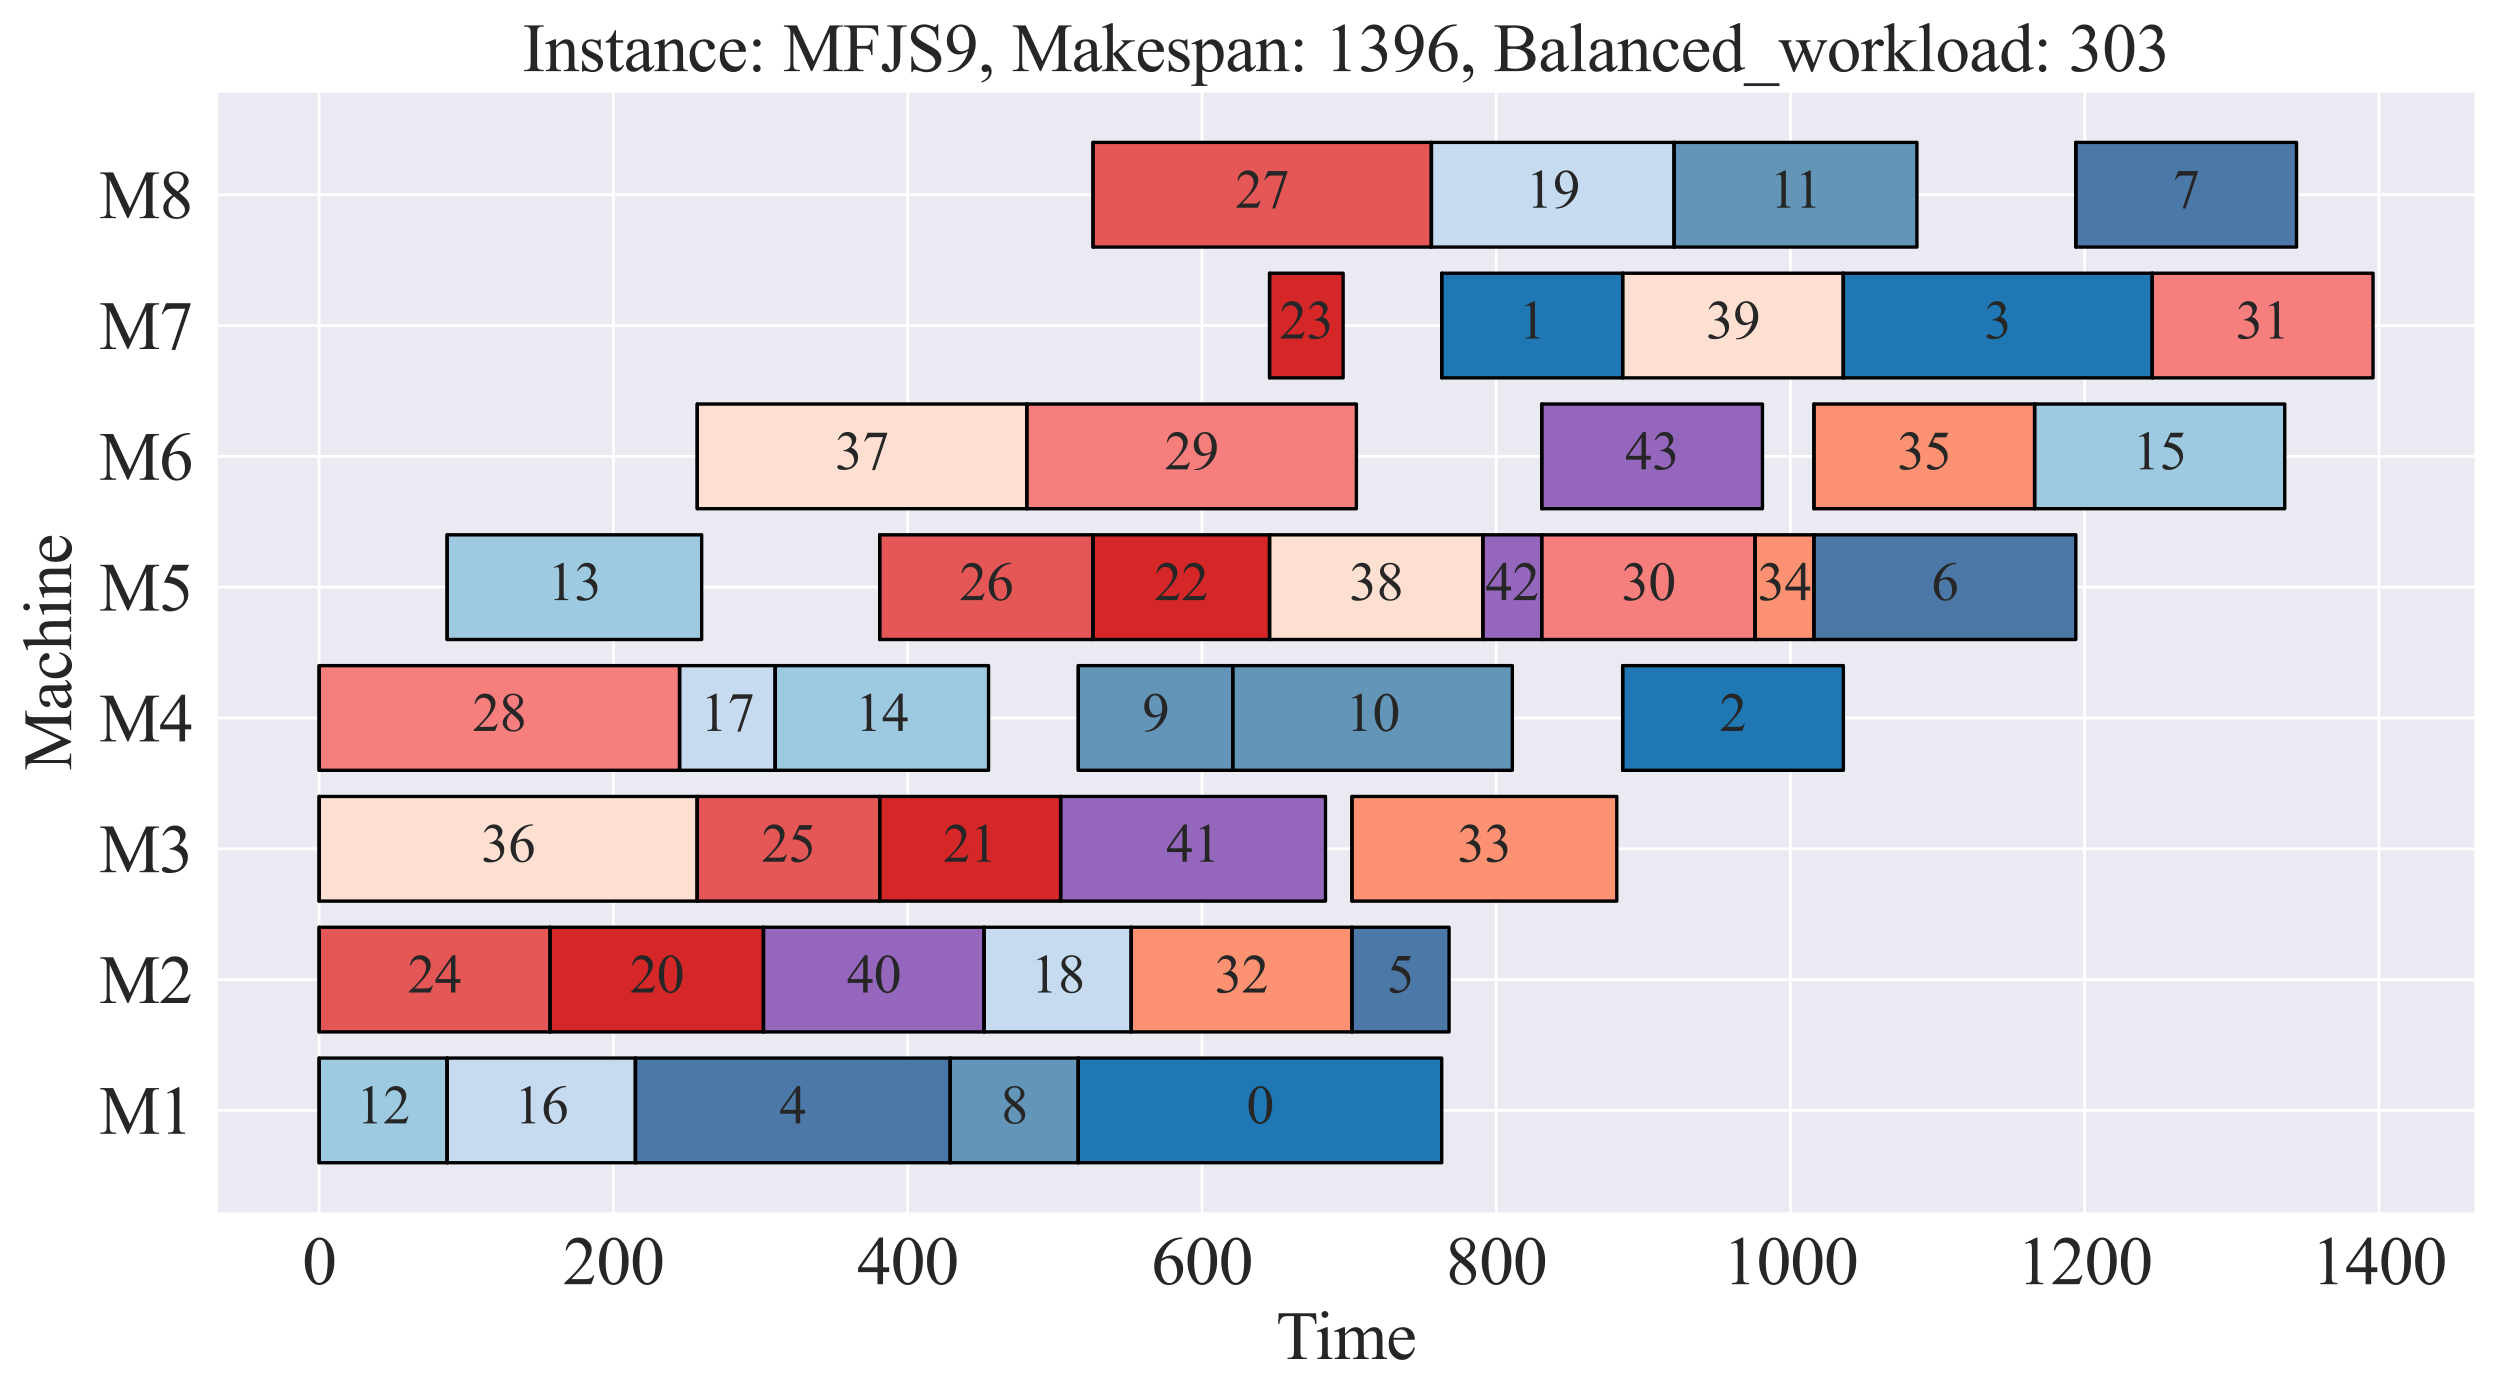 <?xml version="1.0" encoding="utf-8" standalone="no"?>
<!DOCTYPE svg PUBLIC "-//W3C//DTD SVG 1.1//EN"
  "http://www.w3.org/Graphics/SVG/1.1/DTD/svg11.dtd">
<svg xmlns:xlink="http://www.w3.org/1999/xlink" width="740.95pt" height="414.259pt" viewBox="0 0 740.95 414.259" xmlns="http://www.w3.org/2000/svg" version="1.1">
 <defs>
  <style type="text/css">*{stroke-linejoin: round; stroke-linecap: butt}</style>
 </defs>
 <g id="figure_1">
  <g id="patch_1">
   <path d="M 0 414.259 
L 740.95 414.259 
L 740.95 0 
L 0 0 
z
" style="fill: #ffffff"/>
  </g>
  <g id="axes_1">
   <g id="patch_2">
    <path d="M 64.15 359.728 
L 733.75 359.728 
L 733.75 27.087 
L 64.15 27.087 
z
" style="fill: #eaeaf2"/>
   </g>
   <g id="matplotlib.axis_1">
    <g id="xtick_1">
     <g id="line2d_1">
      <path d="M 94.586 359.728 
L 94.586 27.087 
" clip-path="url(#p806040d936)" style="fill: none; stroke: #ffffff; stroke-width: 0.8; stroke-linecap: round"/>
     </g>
     <g id="text_1">
      <!-- 0 -->
      <g style="fill: #262626" transform="translate(89.586 380.615) scale(0.2 -0.2)">
       <defs>
        <path id="TimesNewRomanPSMT-30" d="M 231 2094 
Q 231 2819 450 3342 
Q 669 3866 1031 4122 
Q 1313 4325 1613 4325 
Q 2100 4325 2488 3828 
Q 2972 3213 2972 2159 
Q 2972 1422 2759 906 
Q 2547 391 2217 158 
Q 1888 -75 1581 -75 
Q 975 -75 572 641 
Q 231 1244 231 2094 
z
M 844 2016 
Q 844 1141 1059 588 
Q 1238 122 1591 122 
Q 1759 122 1940 273 
Q 2122 425 2216 781 
Q 2359 1319 2359 2297 
Q 2359 3022 2209 3506 
Q 2097 3866 1919 4016 
Q 1791 4119 1609 4119 
Q 1397 4119 1231 3928 
Q 1006 3669 925 3112 
Q 844 2556 844 2016 
z
" transform="scale(0.016)"/>
       </defs>
       <use xlink:href="#TimesNewRomanPSMT-30"/>
      </g>
     </g>
    </g>
    <g id="xtick_2">
     <g id="line2d_2">
      <path d="M 181.797 359.728 
L 181.797 27.087 
" clip-path="url(#p806040d936)" style="fill: none; stroke: #ffffff; stroke-width: 0.8; stroke-linecap: round"/>
     </g>
     <g id="text_2">
      <!-- 200 -->
      <g style="fill: #262626" transform="translate(166.797 380.615) scale(0.2 -0.2)">
       <defs>
        <path id="TimesNewRomanPSMT-32" d="M 2934 816 
L 2638 0 
L 138 0 
L 138 116 
Q 1241 1122 1691 1759 
Q 2141 2397 2141 2925 
Q 2141 3328 1894 3587 
Q 1647 3847 1303 3847 
Q 991 3847 742 3664 
Q 494 3481 375 3128 
L 259 3128 
Q 338 3706 661 4015 
Q 984 4325 1469 4325 
Q 1984 4325 2329 3994 
Q 2675 3663 2675 3213 
Q 2675 2891 2525 2569 
Q 2294 2063 1775 1497 
Q 997 647 803 472 
L 1909 472 
Q 2247 472 2383 497 
Q 2519 522 2628 598 
Q 2738 675 2819 816 
L 2934 816 
z
" transform="scale(0.016)"/>
       </defs>
       <use xlink:href="#TimesNewRomanPSMT-32"/>
       <use xlink:href="#TimesNewRomanPSMT-30" x="50"/>
       <use xlink:href="#TimesNewRomanPSMT-30" x="100"/>
      </g>
     </g>
    </g>
    <g id="xtick_3">
     <g id="line2d_3">
      <path d="M 269.007 359.728 
L 269.007 27.087 
" clip-path="url(#p806040d936)" style="fill: none; stroke: #ffffff; stroke-width: 0.8; stroke-linecap: round"/>
     </g>
     <g id="text_3">
      <!-- 400 -->
      <g style="fill: #262626" transform="translate(254.007 380.615) scale(0.2 -0.2)">
       <defs>
        <path id="TimesNewRomanPSMT-34" d="M 2978 1563 
L 2978 1119 
L 2409 1119 
L 2409 0 
L 1894 0 
L 1894 1119 
L 100 1119 
L 100 1519 
L 2066 4325 
L 2409 4325 
L 2409 1563 
L 2978 1563 
z
M 1894 1563 
L 1894 3666 
L 406 1563 
L 1894 1563 
z
" transform="scale(0.016)"/>
       </defs>
       <use xlink:href="#TimesNewRomanPSMT-34"/>
       <use xlink:href="#TimesNewRomanPSMT-30" x="50"/>
       <use xlink:href="#TimesNewRomanPSMT-30" x="100"/>
      </g>
     </g>
    </g>
    <g id="xtick_4">
     <g id="line2d_4">
      <path d="M 356.217 359.728 
L 356.217 27.087 
" clip-path="url(#p806040d936)" style="fill: none; stroke: #ffffff; stroke-width: 0.8; stroke-linecap: round"/>
     </g>
     <g id="text_4">
      <!-- 600 -->
      <g style="fill: #262626" transform="translate(341.217 380.615) scale(0.2 -0.2)">
       <defs>
        <path id="TimesNewRomanPSMT-36" d="M 2869 4325 
L 2869 4209 
Q 2456 4169 2195 4045 
Q 1934 3922 1679 3669 
Q 1425 3416 1258 3105 
Q 1091 2794 978 2366 
Q 1428 2675 1881 2675 
Q 2316 2675 2634 2325 
Q 2953 1975 2953 1425 
Q 2953 894 2631 456 
Q 2244 -75 1606 -75 
Q 1172 -75 869 213 
Q 275 772 275 1663 
Q 275 2231 503 2743 
Q 731 3256 1154 3653 
Q 1578 4050 1965 4187 
Q 2353 4325 2688 4325 
L 2869 4325 
z
M 925 2138 
Q 869 1716 869 1456 
Q 869 1156 980 804 
Q 1091 453 1309 247 
Q 1469 100 1697 100 
Q 1969 100 2183 356 
Q 2397 613 2397 1088 
Q 2397 1622 2184 2012 
Q 1972 2403 1581 2403 
Q 1463 2403 1327 2353 
Q 1191 2303 925 2138 
z
" transform="scale(0.016)"/>
       </defs>
       <use xlink:href="#TimesNewRomanPSMT-36"/>
       <use xlink:href="#TimesNewRomanPSMT-30" x="50"/>
       <use xlink:href="#TimesNewRomanPSMT-30" x="100"/>
      </g>
     </g>
    </g>
    <g id="xtick_5">
     <g id="line2d_5">
      <path d="M 443.427 359.728 
L 443.427 27.087 
" clip-path="url(#p806040d936)" style="fill: none; stroke: #ffffff; stroke-width: 0.8; stroke-linecap: round"/>
     </g>
     <g id="text_5">
      <!-- 800 -->
      <g style="fill: #262626" transform="translate(428.427 380.615) scale(0.2 -0.2)">
       <defs>
        <path id="TimesNewRomanPSMT-38" d="M 1228 2134 
Q 725 2547 579 2797 
Q 434 3047 434 3316 
Q 434 3728 753 4026 
Q 1072 4325 1600 4325 
Q 2113 4325 2425 4047 
Q 2738 3769 2738 3413 
Q 2738 3175 2569 2928 
Q 2400 2681 1866 2347 
Q 2416 1922 2594 1678 
Q 2831 1359 2831 1006 
Q 2831 559 2490 242 
Q 2150 -75 1597 -75 
Q 994 -75 656 303 
Q 388 606 388 966 
Q 388 1247 577 1523 
Q 766 1800 1228 2134 
z
M 1719 2469 
Q 2094 2806 2194 3001 
Q 2294 3197 2294 3444 
Q 2294 3772 2109 3958 
Q 1925 4144 1606 4144 
Q 1288 4144 1088 3959 
Q 888 3775 888 3528 
Q 888 3366 970 3203 
Q 1053 3041 1206 2894 
L 1719 2469 
z
M 1375 2016 
Q 1116 1797 991 1539 
Q 866 1281 866 981 
Q 866 578 1086 336 
Q 1306 94 1647 94 
Q 1984 94 2187 284 
Q 2391 475 2391 747 
Q 2391 972 2272 1150 
Q 2050 1481 1375 2016 
z
" transform="scale(0.016)"/>
       </defs>
       <use xlink:href="#TimesNewRomanPSMT-38"/>
       <use xlink:href="#TimesNewRomanPSMT-30" x="50"/>
       <use xlink:href="#TimesNewRomanPSMT-30" x="100"/>
      </g>
     </g>
    </g>
    <g id="xtick_6">
     <g id="line2d_6">
      <path d="M 530.637 359.728 
L 530.637 27.087 
" clip-path="url(#p806040d936)" style="fill: none; stroke: #ffffff; stroke-width: 0.8; stroke-linecap: round"/>
     </g>
     <g id="text_6">
      <!-- 1000 -->
      <g style="fill: #262626" transform="translate(510.637 380.615) scale(0.2 -0.2)">
       <defs>
        <path id="TimesNewRomanPSMT-31" d="M 750 3822 
L 1781 4325 
L 1884 4325 
L 1884 747 
Q 1884 391 1914 303 
Q 1944 216 2037 169 
Q 2131 122 2419 116 
L 2419 0 
L 825 0 
L 825 116 
Q 1125 122 1212 167 
Q 1300 213 1334 289 
Q 1369 366 1369 747 
L 1369 3034 
Q 1369 3497 1338 3628 
Q 1316 3728 1258 3775 
Q 1200 3822 1119 3822 
Q 1003 3822 797 3725 
L 750 3822 
z
" transform="scale(0.016)"/>
       </defs>
       <use xlink:href="#TimesNewRomanPSMT-31"/>
       <use xlink:href="#TimesNewRomanPSMT-30" x="50"/>
       <use xlink:href="#TimesNewRomanPSMT-30" x="100"/>
       <use xlink:href="#TimesNewRomanPSMT-30" x="150"/>
      </g>
     </g>
    </g>
    <g id="xtick_7">
     <g id="line2d_7">
      <path d="M 617.848 359.728 
L 617.848 27.087 
" clip-path="url(#p806040d936)" style="fill: none; stroke: #ffffff; stroke-width: 0.8; stroke-linecap: round"/>
     </g>
     <g id="text_7">
      <!-- 1200 -->
      <g style="fill: #262626" transform="translate(597.848 380.615) scale(0.2 -0.2)">
       <use xlink:href="#TimesNewRomanPSMT-31"/>
       <use xlink:href="#TimesNewRomanPSMT-32" x="50"/>
       <use xlink:href="#TimesNewRomanPSMT-30" x="100"/>
       <use xlink:href="#TimesNewRomanPSMT-30" x="150"/>
      </g>
     </g>
    </g>
    <g id="xtick_8">
     <g id="line2d_8">
      <path d="M 705.058 359.728 
L 705.058 27.087 
" clip-path="url(#p806040d936)" style="fill: none; stroke: #ffffff; stroke-width: 0.8; stroke-linecap: round"/>
     </g>
     <g id="text_8">
      <!-- 1400 -->
      <g style="fill: #262626" transform="translate(685.058 380.615) scale(0.2 -0.2)">
       <use xlink:href="#TimesNewRomanPSMT-31"/>
       <use xlink:href="#TimesNewRomanPSMT-34" x="50"/>
       <use xlink:href="#TimesNewRomanPSMT-30" x="100"/>
       <use xlink:href="#TimesNewRomanPSMT-30" x="150"/>
      </g>
     </g>
    </g>
    <g id="text_9">
     <!-- Time -->
     <g style="fill: #262626" transform="translate(378.197 402.781) scale(0.2 -0.2)">
      <defs>
       <path id="TimesNewRomanPSMT-54" d="M 3703 4238 
L 3750 3244 
L 3631 3244 
Q 3597 3506 3538 3619 
Q 3441 3800 3280 3886 
Q 3119 3972 2856 3972 
L 2259 3972 
L 2259 734 
Q 2259 344 2344 247 
Q 2463 116 2709 116 
L 2856 116 
L 2856 0 
L 1059 0 
L 1059 116 
L 1209 116 
Q 1478 116 1591 278 
Q 1659 378 1659 734 
L 1659 3972 
L 1150 3972 
Q 853 3972 728 3928 
Q 566 3869 450 3700 
Q 334 3531 313 3244 
L 194 3244 
L 244 4238 
L 3703 4238 
z
" transform="scale(0.016)"/>
       <path id="TimesNewRomanPSMT-69" d="M 928 4444 
Q 1059 4444 1151 4351 
Q 1244 4259 1244 4128 
Q 1244 3997 1151 3903 
Q 1059 3809 928 3809 
Q 797 3809 703 3903 
Q 609 3997 609 4128 
Q 609 4259 701 4351 
Q 794 4444 928 4444 
z
M 1188 2947 
L 1188 647 
Q 1188 378 1227 289 
Q 1266 200 1342 156 
Q 1419 113 1622 113 
L 1622 0 
L 231 0 
L 231 113 
Q 441 113 512 153 
Q 584 194 626 287 
Q 669 381 669 647 
L 669 1750 
Q 669 2216 641 2353 
Q 619 2453 572 2492 
Q 525 2531 444 2531 
Q 356 2531 231 2484 
L 188 2597 
L 1050 2947 
L 1188 2947 
z
" transform="scale(0.016)"/>
       <path id="TimesNewRomanPSMT-6d" d="M 1050 2338 
Q 1363 2650 1419 2697 
Q 1559 2816 1721 2881 
Q 1884 2947 2044 2947 
Q 2313 2947 2506 2790 
Q 2700 2634 2766 2338 
Q 3088 2713 3309 2830 
Q 3531 2947 3766 2947 
Q 3994 2947 4170 2830 
Q 4347 2713 4450 2447 
Q 4519 2266 4519 1878 
L 4519 647 
Q 4519 378 4559 278 
Q 4591 209 4675 161 
Q 4759 113 4950 113 
L 4950 0 
L 3538 0 
L 3538 113 
L 3597 113 
Q 3781 113 3884 184 
Q 3956 234 3988 344 
Q 4000 397 4000 647 
L 4000 1878 
Q 4000 2228 3916 2372 
Q 3794 2572 3525 2572 
Q 3359 2572 3192 2489 
Q 3025 2406 2788 2181 
L 2781 2147 
L 2788 2013 
L 2788 647 
Q 2788 353 2820 281 
Q 2853 209 2943 161 
Q 3034 113 3253 113 
L 3253 0 
L 1806 0 
L 1806 113 
Q 2044 113 2133 169 
Q 2222 225 2256 338 
Q 2272 391 2272 647 
L 2272 1878 
Q 2272 2228 2169 2381 
Q 2031 2581 1784 2581 
Q 1616 2581 1450 2491 
Q 1191 2353 1050 2181 
L 1050 647 
Q 1050 366 1089 281 
Q 1128 197 1204 155 
Q 1281 113 1516 113 
L 1516 0 
L 100 0 
L 100 113 
Q 297 113 375 155 
Q 453 197 493 289 
Q 534 381 534 647 
L 534 1741 
Q 534 2213 506 2350 
Q 484 2453 437 2492 
Q 391 2531 309 2531 
Q 222 2531 100 2484 
L 53 2597 
L 916 2947 
L 1050 2947 
L 1050 2338 
z
" transform="scale(0.016)"/>
       <path id="TimesNewRomanPSMT-65" d="M 681 1784 
Q 678 1147 991 784 
Q 1303 422 1725 422 
Q 2006 422 2214 576 
Q 2422 731 2563 1106 
L 2659 1044 
Q 2594 616 2278 264 
Q 1963 -88 1488 -88 
Q 972 -88 605 314 
Q 238 716 238 1394 
Q 238 2128 614 2539 
Q 991 2950 1559 2950 
Q 2041 2950 2350 2633 
Q 2659 2316 2659 1784 
L 681 1784 
z
M 681 1966 
L 2006 1966 
Q 1991 2241 1941 2353 
Q 1863 2528 1708 2628 
Q 1553 2728 1384 2728 
Q 1125 2728 920 2526 
Q 716 2325 681 1966 
z
" transform="scale(0.016)"/>
      </defs>
      <use xlink:href="#TimesNewRomanPSMT-54"/>
      <use xlink:href="#TimesNewRomanPSMT-69" x="57.584"/>
      <use xlink:href="#TimesNewRomanPSMT-6d" x="85.367"/>
      <use xlink:href="#TimesNewRomanPSMT-65" x="163.15"/>
     </g>
    </g>
   </g>
   <g id="matplotlib.axis_2">
    <g id="ytick_1">
     <g id="line2d_9">
      <path d="M 64.15 329.1 
L 733.75 329.1 
" clip-path="url(#p806040d936)" style="fill: none; stroke: #ffffff; stroke-width: 0.8; stroke-linecap: round"/>
     </g>
     <g id="text_10">
      <!-- M1 -->
      <g style="fill: #262626" transform="translate(29.366 336.044) scale(0.2 -0.2)">
       <defs>
        <path id="TimesNewRomanPSMT-4d" d="M 2619 0 
L 981 3566 
L 981 734 
Q 981 344 1066 247 
Q 1181 116 1431 116 
L 1581 116 
L 1581 0 
L 106 0 
L 106 116 
L 256 116 
Q 525 116 638 278 
Q 706 378 706 734 
L 706 3503 
Q 706 3784 644 3909 
Q 600 4000 483 4061 
Q 366 4122 106 4122 
L 106 4238 
L 1306 4238 
L 2844 922 
L 4356 4238 
L 5556 4238 
L 5556 4122 
L 5409 4122 
Q 5138 4122 5025 3959 
Q 4956 3859 4956 3503 
L 4956 734 
Q 4956 344 5044 247 
Q 5159 116 5409 116 
L 5556 116 
L 5556 0 
L 3756 0 
L 3756 116 
L 3906 116 
Q 4178 116 4288 278 
Q 4356 378 4356 734 
L 4356 3566 
L 2722 0 
L 2619 0 
z
" transform="scale(0.016)"/>
       </defs>
       <use xlink:href="#TimesNewRomanPSMT-4d"/>
       <use xlink:href="#TimesNewRomanPSMT-31" x="88.916"/>
      </g>
     </g>
    </g>
    <g id="ytick_2">
     <g id="line2d_10">
      <path d="M 64.15 290.331 
L 733.75 290.331 
" clip-path="url(#p806040d936)" style="fill: none; stroke: #ffffff; stroke-width: 0.8; stroke-linecap: round"/>
     </g>
     <g id="text_11">
      <!-- M2 -->
      <g style="fill: #262626" transform="translate(29.366 297.274) scale(0.2 -0.2)">
       <use xlink:href="#TimesNewRomanPSMT-4d"/>
       <use xlink:href="#TimesNewRomanPSMT-32" x="88.916"/>
      </g>
     </g>
    </g>
    <g id="ytick_3">
     <g id="line2d_11">
      <path d="M 64.15 251.561 
L 733.75 251.561 
" clip-path="url(#p806040d936)" style="fill: none; stroke: #ffffff; stroke-width: 0.8; stroke-linecap: round"/>
     </g>
     <g id="text_12">
      <!-- M3 -->
      <g style="fill: #262626" transform="translate(29.366 258.505) scale(0.2 -0.2)">
       <defs>
        <path id="TimesNewRomanPSMT-33" d="M 325 3431 
Q 506 3859 782 4092 
Q 1059 4325 1472 4325 
Q 1981 4325 2253 3994 
Q 2459 3747 2459 3466 
Q 2459 3003 1878 2509 
Q 2269 2356 2469 2072 
Q 2669 1788 2669 1403 
Q 2669 853 2319 450 
Q 1863 -75 997 -75 
Q 569 -75 414 31 
Q 259 138 259 259 
Q 259 350 332 419 
Q 406 488 509 488 
Q 588 488 669 463 
Q 722 447 909 348 
Q 1097 250 1169 231 
Q 1284 197 1416 197 
Q 1734 197 1970 444 
Q 2206 691 2206 1028 
Q 2206 1275 2097 1509 
Q 2016 1684 1919 1775 
Q 1784 1900 1550 2001 
Q 1316 2103 1072 2103 
L 972 2103 
L 972 2197 
Q 1219 2228 1467 2375 
Q 1716 2522 1828 2728 
Q 1941 2934 1941 3181 
Q 1941 3503 1739 3701 
Q 1538 3900 1238 3900 
Q 753 3900 428 3381 
L 325 3431 
z
" transform="scale(0.016)"/>
       </defs>
       <use xlink:href="#TimesNewRomanPSMT-4d"/>
       <use xlink:href="#TimesNewRomanPSMT-33" x="88.916"/>
      </g>
     </g>
    </g>
    <g id="ytick_4">
     <g id="line2d_12">
      <path d="M 64.15 212.792 
L 733.75 212.792 
" clip-path="url(#p806040d936)" style="fill: none; stroke: #ffffff; stroke-width: 0.8; stroke-linecap: round"/>
     </g>
     <g id="text_13">
      <!-- M4 -->
      <g style="fill: #262626" transform="translate(29.366 219.736) scale(0.2 -0.2)">
       <use xlink:href="#TimesNewRomanPSMT-4d"/>
       <use xlink:href="#TimesNewRomanPSMT-34" x="88.916"/>
      </g>
     </g>
    </g>
    <g id="ytick_5">
     <g id="line2d_13">
      <path d="M 64.15 174.023 
L 733.75 174.023 
" clip-path="url(#p806040d936)" style="fill: none; stroke: #ffffff; stroke-width: 0.8; stroke-linecap: round"/>
     </g>
     <g id="text_14">
      <!-- M5 -->
      <g style="fill: #262626" transform="translate(29.366 180.967) scale(0.2 -0.2)">
       <defs>
        <path id="TimesNewRomanPSMT-35" d="M 2778 4238 
L 2534 3706 
L 1259 3706 
L 981 3138 
Q 1809 3016 2294 2522 
Q 2709 2097 2709 1522 
Q 2709 1188 2573 903 
Q 2438 619 2231 419 
Q 2025 219 1772 97 
Q 1413 -75 1034 -75 
Q 653 -75 479 54 
Q 306 184 306 341 
Q 306 428 378 495 
Q 450 563 559 563 
Q 641 563 702 538 
Q 763 513 909 409 
Q 1144 247 1384 247 
Q 1750 247 2026 523 
Q 2303 800 2303 1197 
Q 2303 1581 2056 1914 
Q 1809 2247 1375 2428 
Q 1034 2569 447 2591 
L 1259 4238 
L 2778 4238 
z
" transform="scale(0.016)"/>
       </defs>
       <use xlink:href="#TimesNewRomanPSMT-4d"/>
       <use xlink:href="#TimesNewRomanPSMT-35" x="88.916"/>
      </g>
     </g>
    </g>
    <g id="ytick_6">
     <g id="line2d_14">
      <path d="M 64.15 135.254 
L 733.75 135.254 
" clip-path="url(#p806040d936)" style="fill: none; stroke: #ffffff; stroke-width: 0.8; stroke-linecap: round"/>
     </g>
     <g id="text_15">
      <!-- M6 -->
      <g style="fill: #262626" transform="translate(29.366 142.197) scale(0.2 -0.2)">
       <use xlink:href="#TimesNewRomanPSMT-4d"/>
       <use xlink:href="#TimesNewRomanPSMT-36" x="88.916"/>
      </g>
     </g>
    </g>
    <g id="ytick_7">
     <g id="line2d_15">
      <path d="M 64.15 96.484 
L 733.75 96.484 
" clip-path="url(#p806040d936)" style="fill: none; stroke: #ffffff; stroke-width: 0.8; stroke-linecap: round"/>
     </g>
     <g id="text_16">
      <!-- M7 -->
      <g style="fill: #262626" transform="translate(29.366 103.428) scale(0.2 -0.2)">
       <defs>
        <path id="TimesNewRomanPSMT-37" d="M 644 4238 
L 2916 4238 
L 2916 4119 
L 1503 -88 
L 1153 -88 
L 2419 3728 
L 1253 3728 
Q 900 3728 750 3644 
Q 488 3500 328 3200 
L 238 3234 
L 644 4238 
z
" transform="scale(0.016)"/>
       </defs>
       <use xlink:href="#TimesNewRomanPSMT-4d"/>
       <use xlink:href="#TimesNewRomanPSMT-37" x="88.916"/>
      </g>
     </g>
    </g>
    <g id="ytick_8">
     <g id="line2d_16">
      <path d="M 64.15 57.715 
L 733.75 57.715 
" clip-path="url(#p806040d936)" style="fill: none; stroke: #ffffff; stroke-width: 0.8; stroke-linecap: round"/>
     </g>
     <g id="text_17">
      <!-- M8 -->
      <g style="fill: #262626" transform="translate(29.366 64.659) scale(0.2 -0.2)">
       <use xlink:href="#TimesNewRomanPSMT-4d"/>
       <use xlink:href="#TimesNewRomanPSMT-38" x="88.916"/>
      </g>
     </g>
    </g>
    <g id="text_18">
     <!-- Machine -->
     <g style="fill: #262626" transform="translate(21.087 228.395) rotate(-90) scale(0.2 -0.2)">
      <defs>
       <path id="TimesNewRomanPSMT-61" d="M 1822 413 
Q 1381 72 1269 19 
Q 1100 -59 909 -59 
Q 613 -59 420 144 
Q 228 347 228 678 
Q 228 888 322 1041 
Q 450 1253 767 1440 
Q 1084 1628 1822 1897 
L 1822 2009 
Q 1822 2438 1686 2597 
Q 1550 2756 1291 2756 
Q 1094 2756 978 2650 
Q 859 2544 859 2406 
L 866 2225 
Q 866 2081 792 2003 
Q 719 1925 600 1925 
Q 484 1925 411 2006 
Q 338 2088 338 2228 
Q 338 2497 613 2722 
Q 888 2947 1384 2947 
Q 1766 2947 2009 2819 
Q 2194 2722 2281 2516 
Q 2338 2381 2338 1966 
L 2338 994 
Q 2338 584 2353 492 
Q 2369 400 2405 369 
Q 2441 338 2488 338 
Q 2538 338 2575 359 
Q 2641 400 2828 588 
L 2828 413 
Q 2478 -56 2159 -56 
Q 2006 -56 1915 50 
Q 1825 156 1822 413 
z
M 1822 616 
L 1822 1706 
Q 1350 1519 1213 1441 
Q 966 1303 859 1153 
Q 753 1003 753 825 
Q 753 600 887 451 
Q 1022 303 1197 303 
Q 1434 303 1822 616 
z
" transform="scale(0.016)"/>
       <path id="TimesNewRomanPSMT-63" d="M 2631 1088 
Q 2516 522 2178 217 
Q 1841 -88 1431 -88 
Q 944 -88 581 321 
Q 219 731 219 1428 
Q 219 2103 620 2525 
Q 1022 2947 1584 2947 
Q 2006 2947 2278 2723 
Q 2550 2500 2550 2259 
Q 2550 2141 2473 2067 
Q 2397 1994 2259 1994 
Q 2075 1994 1981 2113 
Q 1928 2178 1911 2362 
Q 1894 2547 1784 2644 
Q 1675 2738 1481 2738 
Q 1169 2738 978 2506 
Q 725 2200 725 1697 
Q 725 1184 976 792 
Q 1228 400 1656 400 
Q 1963 400 2206 609 
Q 2378 753 2541 1131 
L 2631 1088 
z
" transform="scale(0.016)"/>
       <path id="TimesNewRomanPSMT-68" d="M 1041 4444 
L 1041 2350 
Q 1388 2731 1591 2839 
Q 1794 2947 1997 2947 
Q 2241 2947 2416 2812 
Q 2591 2678 2675 2391 
Q 2734 2191 2734 1659 
L 2734 647 
Q 2734 375 2778 275 
Q 2809 200 2884 156 
Q 2959 113 3159 113 
L 3159 0 
L 1753 0 
L 1753 113 
L 1819 113 
Q 2019 113 2097 173 
Q 2175 234 2206 353 
Q 2216 403 2216 647 
L 2216 1659 
Q 2216 2128 2167 2275 
Q 2119 2422 2012 2495 
Q 1906 2569 1756 2569 
Q 1603 2569 1437 2487 
Q 1272 2406 1041 2159 
L 1041 647 
Q 1041 353 1073 281 
Q 1106 209 1195 161 
Q 1284 113 1503 113 
L 1503 0 
L 84 0 
L 84 113 
Q 275 113 384 172 
Q 447 203 484 290 
Q 522 378 522 647 
L 522 3238 
Q 522 3728 498 3840 
Q 475 3953 426 3993 
Q 378 4034 297 4034 
Q 231 4034 84 3984 
L 41 4094 
L 897 4444 
L 1041 4444 
z
" transform="scale(0.016)"/>
       <path id="TimesNewRomanPSMT-6e" d="M 1034 2341 
Q 1538 2947 1994 2947 
Q 2228 2947 2397 2830 
Q 2566 2713 2666 2444 
Q 2734 2256 2734 1869 
L 2734 647 
Q 2734 375 2778 278 
Q 2813 200 2889 156 
Q 2966 113 3172 113 
L 3172 0 
L 1756 0 
L 1756 113 
L 1816 113 
Q 2016 113 2095 173 
Q 2175 234 2206 353 
Q 2219 400 2219 647 
L 2219 1819 
Q 2219 2209 2117 2386 
Q 2016 2563 1775 2563 
Q 1403 2563 1034 2156 
L 1034 647 
Q 1034 356 1069 288 
Q 1113 197 1189 155 
Q 1266 113 1500 113 
L 1500 0 
L 84 0 
L 84 113 
L 147 113 
Q 366 113 442 223 
Q 519 334 519 647 
L 519 1709 
Q 519 2225 495 2337 
Q 472 2450 423 2490 
Q 375 2531 294 2531 
Q 206 2531 84 2484 
L 38 2597 
L 900 2947 
L 1034 2947 
L 1034 2341 
z
" transform="scale(0.016)"/>
      </defs>
      <use xlink:href="#TimesNewRomanPSMT-4d"/>
      <use xlink:href="#TimesNewRomanPSMT-61" x="88.916"/>
      <use xlink:href="#TimesNewRomanPSMT-63" x="133.301"/>
      <use xlink:href="#TimesNewRomanPSMT-68" x="177.686"/>
      <use xlink:href="#TimesNewRomanPSMT-69" x="227.686"/>
      <use xlink:href="#TimesNewRomanPSMT-6e" x="255.469"/>
      <use xlink:href="#TimesNewRomanPSMT-65" x="305.469"/>
     </g>
    </g>
   </g>
   <g id="PolyCollection_1">
    <defs>
     <path id="m971ba1fe87" d="M 94.586 -69.651 
L 94.586 -100.667 
L 132.523 -100.667 
L 132.523 -69.651 
z
" style="stroke: #000000"/>
    </defs>
    <g clip-path="url(#p806040d936)">
     <use xlink:href="#m971ba1fe87" x="0" y="414.259" style="fill: #9ecae1; stroke: #000000"/>
    </g>
   </g>
   <g id="PolyCollection_2">
    <path d="M 94.586 344.608 
L 94.586 313.592 
L 94.586 313.592 
L 94.586 344.608 
z
" clip-path="url(#p806040d936)" style="fill: url(#h881e7faa0a); stroke: #000000"/>
   </g>
   <g id="PolyCollection_3">
    <defs>
     <path id="m1f3cc3e67a" d="M 132.523 -69.651 
L 132.523 -100.667 
L 188.337 -100.667 
L 188.337 -69.651 
z
" style="stroke: #000000"/>
    </defs>
    <g clip-path="url(#p806040d936)">
     <use xlink:href="#m1f3cc3e67a" x="0" y="414.259" style="fill: #c6dbef; stroke: #000000"/>
    </g>
   </g>
   <g id="PolyCollection_4">
    <path d="M 132.523 344.608 
L 132.523 313.592 
L 132.523 313.592 
L 132.523 344.608 
z
" clip-path="url(#p806040d936)" style="fill: url(#h881e7faa0a); stroke: #000000"/>
   </g>
   <g id="PolyCollection_5">
    <defs>
     <path id="m9d69e6fac5" d="M 188.337 -69.651 
L 188.337 -100.667 
L 281.652 -100.667 
L 281.652 -69.651 
z
" style="stroke: #000000"/>
    </defs>
    <g clip-path="url(#p806040d936)">
     <use xlink:href="#m9d69e6fac5" x="0" y="414.259" style="fill: #4c78a8; stroke: #000000"/>
    </g>
   </g>
   <g id="PolyCollection_6">
    <path d="M 188.337 344.608 
L 188.337 313.592 
L 188.337 313.592 
L 188.337 344.608 
z
" clip-path="url(#p806040d936)" style="fill: url(#h881e7faa0a); stroke: #000000"/>
   </g>
   <g id="PolyCollection_7">
    <defs>
     <path id="m4d87293ed9" d="M 281.652 -69.651 
L 281.652 -100.667 
L 319.589 -100.667 
L 319.589 -69.651 
z
" style="stroke: #000000"/>
    </defs>
    <g clip-path="url(#p806040d936)">
     <use xlink:href="#m4d87293ed9" x="0" y="414.259" style="fill: #6395b9; stroke: #000000"/>
    </g>
   </g>
   <g id="PolyCollection_8">
    <path d="M 281.652 344.608 
L 281.652 313.592 
L 281.652 313.592 
L 281.652 344.608 
z
" clip-path="url(#p806040d936)" style="fill: url(#h881e7faa0a); stroke: #000000"/>
   </g>
   <g id="PolyCollection_9">
    <defs>
     <path id="m923dc48568" d="M 319.589 -69.651 
L 319.589 -100.667 
L 427.293 -100.667 
L 427.293 -69.651 
z
" style="stroke: #000000"/>
    </defs>
    <g clip-path="url(#p806040d936)">
     <use xlink:href="#m923dc48568" x="0" y="414.259" style="fill: #1f77b4; stroke: #000000"/>
    </g>
   </g>
   <g id="PolyCollection_10">
    <path d="M 319.589 344.608 
L 319.589 313.592 
L 319.589 313.592 
L 319.589 344.608 
z
" clip-path="url(#p806040d936)" style="fill: url(#h881e7faa0a); stroke: #000000"/>
   </g>
   <g id="PolyCollection_11">
    <defs>
     <path id="md26f869d9a" d="M 94.586 -108.42 
L 94.586 -139.436 
L 163.046 -139.436 
L 163.046 -108.42 
z
" style="stroke: #000000"/>
    </defs>
    <g clip-path="url(#p806040d936)">
     <use xlink:href="#md26f869d9a" x="0" y="414.259" style="fill: #e45756; stroke: #000000"/>
    </g>
   </g>
   <g id="PolyCollection_12">
    <path d="M 94.586 305.838 
L 94.586 274.823 
L 94.586 274.823 
L 94.586 305.838 
z
" clip-path="url(#p806040d936)" style="fill: url(#h881e7faa0a); stroke: #000000"/>
   </g>
   <g id="PolyCollection_13">
    <defs>
     <path id="m56d6fb2978" d="M 163.046 -108.42 
L 163.046 -139.436 
L 226.274 -139.436 
L 226.274 -108.42 
z
" style="stroke: #000000"/>
    </defs>
    <g clip-path="url(#p806040d936)">
     <use xlink:href="#m56d6fb2978" x="0" y="414.259" style="fill: #d62728; stroke: #000000"/>
    </g>
   </g>
   <g id="PolyCollection_14">
    <path d="M 163.046 305.838 
L 163.046 274.823 
L 163.046 274.823 
L 163.046 305.838 
z
" clip-path="url(#p806040d936)" style="fill: url(#h881e7faa0a); stroke: #000000"/>
   </g>
   <g id="PolyCollection_15">
    <defs>
     <path id="m4726833a08" d="M 226.274 -108.42 
L 226.274 -139.436 
L 291.681 -139.436 
L 291.681 -108.42 
z
" style="stroke: #000000"/>
    </defs>
    <g clip-path="url(#p806040d936)">
     <use xlink:href="#m4726833a08" x="0" y="414.259" style="fill: #9467bd; stroke: #000000"/>
    </g>
   </g>
   <g id="PolyCollection_16">
    <path d="M 226.274 305.838 
L 226.274 274.823 
L 226.274 274.823 
L 226.274 305.838 
z
" clip-path="url(#p806040d936)" style="fill: url(#h881e7faa0a); stroke: #000000"/>
   </g>
   <g id="PolyCollection_17">
    <defs>
     <path id="me4e54c1b64" d="M 291.681 -108.42 
L 291.681 -139.436 
L 335.287 -139.436 
L 335.287 -108.42 
z
" style="stroke: #000000"/>
    </defs>
    <g clip-path="url(#p806040d936)">
     <use xlink:href="#me4e54c1b64" x="0" y="414.259" style="fill: #c6dbef; stroke: #000000"/>
    </g>
   </g>
   <g id="PolyCollection_18">
    <path d="M 291.681 305.838 
L 291.681 274.823 
L 291.681 274.823 
L 291.681 305.838 
z
" clip-path="url(#p806040d936)" style="fill: url(#h881e7faa0a); stroke: #000000"/>
   </g>
   <g id="PolyCollection_19">
    <defs>
     <path id="md6ca5516a7" d="M 335.287 -108.42 
L 335.287 -139.436 
L 400.694 -139.436 
L 400.694 -108.42 
z
" style="stroke: #000000"/>
    </defs>
    <g clip-path="url(#p806040d936)">
     <use xlink:href="#md6ca5516a7" x="0" y="414.259" style="fill: #fc9272; stroke: #000000"/>
    </g>
   </g>
   <g id="PolyCollection_20">
    <path d="M 335.287 305.838 
L 335.287 274.823 
L 335.287 274.823 
L 335.287 305.838 
z
" clip-path="url(#p806040d936)" style="fill: url(#h881e7faa0a); stroke: #000000"/>
   </g>
   <g id="PolyCollection_21">
    <defs>
     <path id="m696e9bff82" d="M 400.694 -108.42 
L 400.694 -139.436 
L 429.474 -139.436 
L 429.474 -108.42 
z
" style="stroke: #000000"/>
    </defs>
    <g clip-path="url(#p806040d936)">
     <use xlink:href="#m696e9bff82" x="0" y="414.259" style="fill: #4c78a8; stroke: #000000"/>
    </g>
   </g>
   <g id="PolyCollection_22">
    <path d="M 400.694 305.838 
L 400.694 274.823 
L 400.694 274.823 
L 400.694 305.838 
z
" clip-path="url(#p806040d936)" style="fill: url(#h881e7faa0a); stroke: #000000"/>
   </g>
   <g id="PolyCollection_23">
    <defs>
     <path id="m0b1ef7fe98" d="M 94.586 -147.19 
L 94.586 -178.205 
L 206.651 -178.205 
L 206.651 -147.19 
z
" style="stroke: #000000"/>
    </defs>
    <g clip-path="url(#p806040d936)">
     <use xlink:href="#m0b1ef7fe98" x="0" y="414.259" style="fill: #fee0d2; stroke: #000000"/>
    </g>
   </g>
   <g id="PolyCollection_24">
    <path d="M 94.586 267.069 
L 94.586 236.054 
L 94.586 236.054 
L 94.586 267.069 
z
" clip-path="url(#p806040d936)" style="fill: url(#h881e7faa0a); stroke: #000000"/>
   </g>
   <g id="PolyCollection_25">
    <defs>
     <path id="m9fb5a3bfba" d="M 206.651 -147.19 
L 206.651 -178.205 
L 260.722 -178.205 
L 260.722 -147.19 
z
" style="stroke: #000000"/>
    </defs>
    <g clip-path="url(#p806040d936)">
     <use xlink:href="#m9fb5a3bfba" x="0" y="414.259" style="fill: #e45756; stroke: #000000"/>
    </g>
   </g>
   <g id="PolyCollection_26">
    <path d="M 206.651 267.069 
L 206.651 236.054 
L 206.651 236.054 
L 206.651 267.069 
z
" clip-path="url(#p806040d936)" style="fill: url(#h881e7faa0a); stroke: #000000"/>
   </g>
   <g id="PolyCollection_27">
    <defs>
     <path id="m93d1a76e6c" d="M 260.722 -147.19 
L 260.722 -178.205 
L 314.356 -178.205 
L 314.356 -147.19 
z
" style="stroke: #000000"/>
    </defs>
    <g clip-path="url(#p806040d936)">
     <use xlink:href="#m93d1a76e6c" x="0" y="414.259" style="fill: #d62728; stroke: #000000"/>
    </g>
   </g>
   <g id="PolyCollection_28">
    <path d="M 260.722 267.069 
L 260.722 236.054 
L 260.722 236.054 
L 260.722 267.069 
z
" clip-path="url(#p806040d936)" style="fill: url(#h881e7faa0a); stroke: #000000"/>
   </g>
   <g id="PolyCollection_29">
    <defs>
     <path id="m130c529bd3" d="M 314.356 -147.19 
L 314.356 -178.205 
L 392.845 -178.205 
L 392.845 -147.19 
z
" style="stroke: #000000"/>
    </defs>
    <g clip-path="url(#p806040d936)">
     <use xlink:href="#m130c529bd3" x="0" y="414.259" style="fill: #9467bd; stroke: #000000"/>
    </g>
   </g>
   <g id="PolyCollection_30">
    <path d="M 314.356 267.069 
L 314.356 236.054 
L 314.356 236.054 
L 314.356 267.069 
z
" clip-path="url(#p806040d936)" style="fill: url(#h881e7faa0a); stroke: #000000"/>
   </g>
   <g id="PolyCollection_31">
    <defs>
     <path id="m93f9dcece5" d="M 400.694 -147.19 
L 400.694 -178.205 
L 479.183 -178.205 
L 479.183 -147.19 
z
" style="stroke: #000000"/>
    </defs>
    <g clip-path="url(#p806040d936)">
     <use xlink:href="#m93f9dcece5" x="0" y="414.259" style="fill: #fc9272; stroke: #000000"/>
    </g>
   </g>
   <g id="PolyCollection_32">
    <path d="M 400.694 267.069 
L 400.694 236.054 
L 400.694 236.054 
L 400.694 267.069 
z
" clip-path="url(#p806040d936)" style="fill: url(#h881e7faa0a); stroke: #000000"/>
   </g>
   <g id="PolyCollection_33">
    <defs>
     <path id="mfb33a9162e" d="M 94.586 -185.959 
L 94.586 -216.974 
L 201.419 -216.974 
L 201.419 -185.959 
z
" style="stroke: #000000"/>
    </defs>
    <g clip-path="url(#p806040d936)">
     <use xlink:href="#mfb33a9162e" x="0" y="414.259" style="fill: #f67e7d; stroke: #000000"/>
    </g>
   </g>
   <g id="PolyCollection_34">
    <path d="M 94.586 228.3 
L 94.586 197.284 
L 94.586 197.284 
L 94.586 228.3 
z
" clip-path="url(#p806040d936)" style="fill: url(#h881e7faa0a); stroke: #000000"/>
   </g>
   <g id="PolyCollection_35">
    <defs>
     <path id="m768d3af13a" d="M 201.419 -185.959 
L 201.419 -216.974 
L 229.762 -216.974 
L 229.762 -185.959 
z
" style="stroke: #000000"/>
    </defs>
    <g clip-path="url(#p806040d936)">
     <use xlink:href="#m768d3af13a" x="0" y="414.259" style="fill: #c6dbef; stroke: #000000"/>
    </g>
   </g>
   <g id="PolyCollection_36">
    <path d="M 201.419 228.3 
L 201.419 197.284 
L 201.419 197.284 
L 201.419 228.3 
z
" clip-path="url(#p806040d936)" style="fill: url(#h881e7faa0a); stroke: #000000"/>
   </g>
   <g id="PolyCollection_37">
    <defs>
     <path id="m209d54780e" d="M 229.762 -185.959 
L 229.762 -216.974 
L 292.99 -216.974 
L 292.99 -185.959 
z
" style="stroke: #000000"/>
    </defs>
    <g clip-path="url(#p806040d936)">
     <use xlink:href="#m209d54780e" x="0" y="414.259" style="fill: #9ecae1; stroke: #000000"/>
    </g>
   </g>
   <g id="PolyCollection_38">
    <path d="M 229.762 228.3 
L 229.762 197.284 
L 229.762 197.284 
L 229.762 228.3 
z
" clip-path="url(#p806040d936)" style="fill: url(#h881e7faa0a); stroke: #000000"/>
   </g>
   <g id="PolyCollection_39">
    <defs>
     <path id="m9ba6c48f17" d="M 319.589 -185.959 
L 319.589 -216.974 
L 365.374 -216.974 
L 365.374 -185.959 
z
" style="stroke: #000000"/>
    </defs>
    <g clip-path="url(#p806040d936)">
     <use xlink:href="#m9ba6c48f17" x="0" y="414.259" style="fill: #6395b9; stroke: #000000"/>
    </g>
   </g>
   <g id="PolyCollection_40">
    <path d="M 319.589 228.3 
L 319.589 197.284 
L 319.589 197.284 
L 319.589 228.3 
z
" clip-path="url(#p806040d936)" style="fill: url(#h881e7faa0a); stroke: #000000"/>
   </g>
   <g id="PolyCollection_41">
    <defs>
     <path id="ma95b71fef3" d="M 365.374 -185.959 
L 365.374 -216.974 
L 448.224 -216.974 
L 448.224 -185.959 
z
" style="stroke: #000000"/>
    </defs>
    <g clip-path="url(#p806040d936)">
     <use xlink:href="#ma95b71fef3" x="0" y="414.259" style="fill: #6395b9; stroke: #000000"/>
    </g>
   </g>
   <g id="PolyCollection_42">
    <path d="M 365.374 228.3 
L 365.374 197.284 
L 365.374 197.284 
L 365.374 228.3 
z
" clip-path="url(#p806040d936)" style="fill: url(#h881e7faa0a); stroke: #000000"/>
   </g>
   <g id="PolyCollection_43">
    <defs>
     <path id="m758e5eb5bf" d="M 480.928 -185.959 
L 480.928 -216.974 
L 546.335 -216.974 
L 546.335 -185.959 
z
" style="stroke: #000000"/>
    </defs>
    <g clip-path="url(#p806040d936)">
     <use xlink:href="#m758e5eb5bf" x="0" y="414.259" style="fill: #1f77b4; stroke: #000000"/>
    </g>
   </g>
   <g id="PolyCollection_44">
    <path d="M 480.928 228.3 
L 480.928 197.284 
L 480.928 197.284 
L 480.928 228.3 
z
" clip-path="url(#p806040d936)" style="fill: url(#h881e7faa0a); stroke: #000000"/>
   </g>
   <g id="PolyCollection_45">
    <defs>
     <path id="me83c866135" d="M 132.523 -224.728 
L 132.523 -255.744 
L 207.96 -255.744 
L 207.96 -224.728 
z
" style="stroke: #000000"/>
    </defs>
    <g clip-path="url(#p806040d936)">
     <use xlink:href="#me83c866135" x="0" y="414.259" style="fill: #9ecae1; stroke: #000000"/>
    </g>
   </g>
   <g id="PolyCollection_46">
    <path d="M 132.523 189.531 
L 132.523 158.515 
L 132.523 158.515 
L 132.523 189.531 
z
" clip-path="url(#p806040d936)" style="fill: url(#h881e7faa0a); stroke: #000000"/>
   </g>
   <g id="PolyCollection_47">
    <defs>
     <path id="m9356f8d838" d="M 260.722 -224.728 
L 260.722 -255.744 
L 323.949 -255.744 
L 323.949 -224.728 
z
" style="stroke: #000000"/>
    </defs>
    <g clip-path="url(#p806040d936)">
     <use xlink:href="#m9356f8d838" x="0" y="414.259" style="fill: #e45756; stroke: #000000"/>
    </g>
   </g>
   <g id="PolyCollection_48">
    <path d="M 260.722 189.531 
L 260.722 158.515 
L 260.722 158.515 
L 260.722 189.531 
z
" clip-path="url(#p806040d936)" style="fill: url(#h881e7faa0a); stroke: #000000"/>
   </g>
   <g id="PolyCollection_49">
    <defs>
     <path id="m636a5214d6" d="M 323.949 -224.728 
L 323.949 -255.744 
L 376.275 -255.744 
L 376.275 -224.728 
z
" style="stroke: #000000"/>
    </defs>
    <g clip-path="url(#p806040d936)">
     <use xlink:href="#m636a5214d6" x="0" y="414.259" style="fill: #d62728; stroke: #000000"/>
    </g>
   </g>
   <g id="PolyCollection_50">
    <path d="M 323.949 189.531 
L 323.949 158.515 
L 323.949 158.515 
L 323.949 189.531 
z
" clip-path="url(#p806040d936)" style="fill: url(#h881e7faa0a); stroke: #000000"/>
   </g>
   <g id="PolyCollection_51">
    <defs>
     <path id="m1af7598a14" d="M 376.275 -224.728 
L 376.275 -255.744 
L 439.503 -255.744 
L 439.503 -224.728 
z
" style="stroke: #000000"/>
    </defs>
    <g clip-path="url(#p806040d936)">
     <use xlink:href="#m1af7598a14" x="0" y="414.259" style="fill: #fee0d2; stroke: #000000"/>
    </g>
   </g>
   <g id="PolyCollection_52">
    <path d="M 376.275 189.531 
L 376.275 158.515 
L 376.275 158.515 
L 376.275 189.531 
z
" clip-path="url(#p806040d936)" style="fill: url(#h881e7faa0a); stroke: #000000"/>
   </g>
   <g id="PolyCollection_53">
    <defs>
     <path id="m57d1956d93" d="M 439.503 -224.728 
L 439.503 -255.744 
L 456.945 -255.744 
L 456.945 -224.728 
z
" style="stroke: #000000"/>
    </defs>
    <g clip-path="url(#p806040d936)">
     <use xlink:href="#m57d1956d93" x="0" y="414.259" style="fill: #9467bd; stroke: #000000"/>
    </g>
   </g>
   <g id="PolyCollection_54">
    <path d="M 439.503 189.531 
L 439.503 158.515 
L 439.503 158.515 
L 439.503 189.531 
z
" clip-path="url(#p806040d936)" style="fill: url(#h881e7faa0a); stroke: #000000"/>
   </g>
   <g id="PolyCollection_55">
    <defs>
     <path id="m1df948ba05" d="M 456.945 -224.728 
L 456.945 -255.744 
L 520.172 -255.744 
L 520.172 -224.728 
z
" style="stroke: #000000"/>
    </defs>
    <g clip-path="url(#p806040d936)">
     <use xlink:href="#m1df948ba05" x="0" y="414.259" style="fill: #f67e7d; stroke: #000000"/>
    </g>
   </g>
   <g id="PolyCollection_56">
    <path d="M 456.945 189.531 
L 456.945 158.515 
L 456.945 158.515 
L 456.945 189.531 
z
" clip-path="url(#p806040d936)" style="fill: url(#h881e7faa0a); stroke: #000000"/>
   </g>
   <g id="PolyCollection_57">
    <defs>
     <path id="m6edf709370" d="M 520.172 -224.728 
L 520.172 -255.744 
L 537.614 -255.744 
L 537.614 -224.728 
z
" style="stroke: #000000"/>
    </defs>
    <g clip-path="url(#p806040d936)">
     <use xlink:href="#m6edf709370" x="0" y="414.259" style="fill: #fc9272; stroke: #000000"/>
    </g>
   </g>
   <g id="PolyCollection_58">
    <path d="M 520.172 189.531 
L 520.172 158.515 
L 520.172 158.515 
L 520.172 189.531 
z
" clip-path="url(#p806040d936)" style="fill: url(#h881e7faa0a); stroke: #000000"/>
   </g>
   <g id="PolyCollection_59">
    <defs>
     <path id="m5c1ec5cc88" d="M 537.614 -224.728 
L 537.614 -255.744 
L 615.231 -255.744 
L 615.231 -224.728 
z
" style="stroke: #000000"/>
    </defs>
    <g clip-path="url(#p806040d936)">
     <use xlink:href="#m5c1ec5cc88" x="0" y="414.259" style="fill: #4c78a8; stroke: #000000"/>
    </g>
   </g>
   <g id="PolyCollection_60">
    <path d="M 537.614 189.531 
L 537.614 158.515 
L 537.614 158.515 
L 537.614 189.531 
z
" clip-path="url(#p806040d936)" style="fill: url(#h881e7faa0a); stroke: #000000"/>
   </g>
   <g id="PolyCollection_61">
    <defs>
     <path id="mdb9a8a4459" d="M 206.651 -263.497 
L 206.651 -294.513 
L 304.327 -294.513 
L 304.327 -263.497 
z
" style="stroke: #000000"/>
    </defs>
    <g clip-path="url(#p806040d936)">
     <use xlink:href="#mdb9a8a4459" x="0" y="414.259" style="fill: #fee0d2; stroke: #000000"/>
    </g>
   </g>
   <g id="PolyCollection_62">
    <path d="M 206.651 150.761 
L 206.651 119.746 
L 206.651 119.746 
L 206.651 150.761 
z
" clip-path="url(#p806040d936)" style="fill: url(#h881e7faa0a); stroke: #000000"/>
   </g>
   <g id="PolyCollection_63">
    <defs>
     <path id="mef9b10e8ee" d="M 304.327 -263.497 
L 304.327 -294.513 
L 402.002 -294.513 
L 402.002 -263.497 
z
" style="stroke: #000000"/>
    </defs>
    <g clip-path="url(#p806040d936)">
     <use xlink:href="#mef9b10e8ee" x="0" y="414.259" style="fill: #f67e7d; stroke: #000000"/>
    </g>
   </g>
   <g id="PolyCollection_64">
    <path d="M 304.327 150.761 
L 304.327 119.746 
L 304.327 119.746 
L 304.327 150.761 
z
" clip-path="url(#p806040d936)" style="fill: url(#h881e7faa0a); stroke: #000000"/>
   </g>
   <g id="PolyCollection_65">
    <defs>
     <path id="m87922bb5da" d="M 456.945 -263.497 
L 456.945 -294.513 
L 522.352 -294.513 
L 522.352 -263.497 
z
" style="stroke: #000000"/>
    </defs>
    <g clip-path="url(#p806040d936)">
     <use xlink:href="#m87922bb5da" x="0" y="414.259" style="fill: #9467bd; stroke: #000000"/>
    </g>
   </g>
   <g id="PolyCollection_66">
    <path d="M 456.945 150.761 
L 456.945 119.746 
L 456.945 119.746 
L 456.945 150.761 
z
" clip-path="url(#p806040d936)" style="fill: url(#h881e7faa0a); stroke: #000000"/>
   </g>
   <g id="PolyCollection_67">
    <defs>
     <path id="m8b6d14ab60" d="M 537.614 -263.497 
L 537.614 -294.513 
L 603.022 -294.513 
L 603.022 -263.497 
z
" style="stroke: #000000"/>
    </defs>
    <g clip-path="url(#p806040d936)">
     <use xlink:href="#m8b6d14ab60" x="0" y="414.259" style="fill: #fc9272; stroke: #000000"/>
    </g>
   </g>
   <g id="PolyCollection_68">
    <path d="M 537.614 150.761 
L 537.614 119.746 
L 537.614 119.746 
L 537.614 150.761 
z
" clip-path="url(#p806040d936)" style="fill: url(#h881e7faa0a); stroke: #000000"/>
   </g>
   <g id="PolyCollection_69">
    <defs>
     <path id="m271a519b02" d="M 603.022 -263.497 
L 603.022 -294.513 
L 677.151 -294.513 
L 677.151 -263.497 
z
" style="stroke: #000000"/>
    </defs>
    <g clip-path="url(#p806040d936)">
     <use xlink:href="#m271a519b02" x="0" y="414.259" style="fill: #9ecae1; stroke: #000000"/>
    </g>
   </g>
   <g id="PolyCollection_70">
    <path d="M 603.022 150.761 
L 603.022 119.746 
L 603.022 119.746 
L 603.022 150.761 
z
" clip-path="url(#p806040d936)" style="fill: url(#h881e7faa0a); stroke: #000000"/>
   </g>
   <g id="PolyCollection_71">
    <defs>
     <path id="m62792c5cd8" d="M 376.275 -302.267 
L 376.275 -333.282 
L 398.078 -333.282 
L 398.078 -302.267 
z
" style="stroke: #000000"/>
    </defs>
    <g clip-path="url(#p806040d936)">
     <use xlink:href="#m62792c5cd8" x="0" y="414.259" style="fill: #d62728; stroke: #000000"/>
    </g>
   </g>
   <g id="PolyCollection_72">
    <path d="M 376.275 111.992 
L 376.275 80.977 
L 376.275 80.977 
L 376.275 111.992 
z
" clip-path="url(#p806040d936)" style="fill: url(#h881e7faa0a); stroke: #000000"/>
   </g>
   <g id="PolyCollection_73">
    <defs>
     <path id="ma3052faef7" d="M 427.293 -302.267 
L 427.293 -333.282 
L 480.928 -333.282 
L 480.928 -302.267 
z
" style="stroke: #000000"/>
    </defs>
    <g clip-path="url(#p806040d936)">
     <use xlink:href="#ma3052faef7" x="0" y="414.259" style="fill: #1f77b4; stroke: #000000"/>
    </g>
   </g>
   <g id="PolyCollection_74">
    <path d="M 427.293 111.992 
L 427.293 80.977 
L 427.293 80.977 
L 427.293 111.992 
z
" clip-path="url(#p806040d936)" style="fill: url(#h881e7faa0a); stroke: #000000"/>
   </g>
   <g id="PolyCollection_75">
    <defs>
     <path id="ma06413970d" d="M 480.928 -302.267 
L 480.928 -333.282 
L 546.335 -333.282 
L 546.335 -302.267 
z
" style="stroke: #000000"/>
    </defs>
    <g clip-path="url(#p806040d936)">
     <use xlink:href="#ma06413970d" x="0" y="414.259" style="fill: #fee0d2; stroke: #000000"/>
    </g>
   </g>
   <g id="PolyCollection_76">
    <path d="M 480.928 111.992 
L 480.928 80.977 
L 480.928 80.977 
L 480.928 111.992 
z
" clip-path="url(#p806040d936)" style="fill: url(#h881e7faa0a); stroke: #000000"/>
   </g>
   <g id="PolyCollection_77">
    <defs>
     <path id="m7bec4de522" d="M 546.335 -302.267 
L 546.335 -333.282 
L 637.906 -333.282 
L 637.906 -302.267 
z
" style="stroke: #000000"/>
    </defs>
    <g clip-path="url(#p806040d936)">
     <use xlink:href="#m7bec4de522" x="0" y="414.259" style="fill: #1f77b4; stroke: #000000"/>
    </g>
   </g>
   <g id="PolyCollection_78">
    <path d="M 546.335 111.992 
L 546.335 80.977 
L 546.335 80.977 
L 546.335 111.992 
z
" clip-path="url(#p806040d936)" style="fill: url(#h881e7faa0a); stroke: #000000"/>
   </g>
   <g id="PolyCollection_79">
    <defs>
     <path id="m1c1db05d13" d="M 637.906 -302.267 
L 637.906 -333.282 
L 703.314 -333.282 
L 703.314 -302.267 
z
" style="stroke: #000000"/>
    </defs>
    <g clip-path="url(#p806040d936)">
     <use xlink:href="#m1c1db05d13" x="0" y="414.259" style="fill: #f67e7d; stroke: #000000"/>
    </g>
   </g>
   <g id="PolyCollection_80">
    <path d="M 637.906 111.992 
L 637.906 80.977 
L 637.906 80.977 
L 637.906 111.992 
z
" clip-path="url(#p806040d936)" style="fill: url(#h881e7faa0a); stroke: #000000"/>
   </g>
   <g id="PolyCollection_81">
    <defs>
     <path id="m9948933b60" d="M 323.949 -341.036 
L 323.949 -372.051 
L 424.241 -372.051 
L 424.241 -341.036 
z
" style="stroke: #000000"/>
    </defs>
    <g clip-path="url(#p806040d936)">
     <use xlink:href="#m9948933b60" x="0" y="414.259" style="fill: #e45756; stroke: #000000"/>
    </g>
   </g>
   <g id="PolyCollection_82">
    <path d="M 323.949 73.223 
L 323.949 42.208 
L 323.949 42.208 
L 323.949 73.223 
z
" clip-path="url(#p806040d936)" style="fill: url(#h881e7faa0a); stroke: #000000"/>
   </g>
   <g id="PolyCollection_83">
    <defs>
     <path id="m99b3947c8a" d="M 424.241 -341.036 
L 424.241 -372.051 
L 496.189 -372.051 
L 496.189 -341.036 
z
" style="stroke: #000000"/>
    </defs>
    <g clip-path="url(#p806040d936)">
     <use xlink:href="#m99b3947c8a" x="0" y="414.259" style="fill: #c6dbef; stroke: #000000"/>
    </g>
   </g>
   <g id="PolyCollection_84">
    <path d="M 424.241 73.223 
L 424.241 42.208 
L 424.241 42.208 
L 424.241 73.223 
z
" clip-path="url(#p806040d936)" style="fill: url(#h881e7faa0a); stroke: #000000"/>
   </g>
   <g id="PolyCollection_85">
    <defs>
     <path id="m7da8361fe5" d="M 496.189 -341.036 
L 496.189 -372.051 
L 568.138 -372.051 
L 568.138 -341.036 
z
" style="stroke: #000000"/>
    </defs>
    <g clip-path="url(#p806040d936)">
     <use xlink:href="#m7da8361fe5" x="0" y="414.259" style="fill: #6395b9; stroke: #000000"/>
    </g>
   </g>
   <g id="PolyCollection_86">
    <path d="M 496.189 73.223 
L 496.189 42.208 
L 496.189 42.208 
L 496.189 73.223 
z
" clip-path="url(#p806040d936)" style="fill: url(#h881e7faa0a); stroke: #000000"/>
   </g>
   <g id="PolyCollection_87">
    <defs>
     <path id="m0ff5c87619" d="M 615.231 -341.036 
L 615.231 -372.051 
L 680.639 -372.051 
L 680.639 -341.036 
z
" style="stroke: #000000"/>
    </defs>
    <g clip-path="url(#p806040d936)">
     <use xlink:href="#m0ff5c87619" x="0" y="414.259" style="fill: #4c78a8; stroke: #000000"/>
    </g>
   </g>
   <g id="PolyCollection_88">
    <path d="M 615.231 73.223 
L 615.231 42.208 
L 615.231 42.208 
L 615.231 73.223 
z
" clip-path="url(#p806040d936)" style="fill: url(#h881e7faa0a); stroke: #000000"/>
   </g>
   <g id="patch_3">
    <path d="M 64.15 359.728 
L 64.15 27.087 
" style="fill: none; stroke: #ffffff; stroke-width: 0.8; stroke-linejoin: miter; stroke-linecap: square"/>
   </g>
   <g id="patch_4">
    <path d="M 733.75 359.728 
L 733.75 27.087 
" style="fill: none; stroke: #ffffff; stroke-width: 0.8; stroke-linejoin: miter; stroke-linecap: square"/>
   </g>
   <g id="patch_5">
    <path d="M 64.15 359.728 
L 733.75 359.728 
" style="fill: none; stroke: #ffffff; stroke-width: 0.8; stroke-linejoin: miter; stroke-linecap: square"/>
   </g>
   <g id="patch_6">
    <path d="M 64.15 27.087 
L 733.75 27.087 
" style="fill: none; stroke: #ffffff; stroke-width: 0.8; stroke-linejoin: miter; stroke-linecap: square"/>
   </g>
   <g id="text_19">
    <!-- 12 -->
    <g style="fill: #262626" transform="translate(105.555 332.944) scale(0.16 -0.16)">
     <use xlink:href="#TimesNewRomanPSMT-31"/>
     <use xlink:href="#TimesNewRomanPSMT-32" x="50"/>
    </g>
   </g>
   <g id="text_20">
    <!-- 16 -->
    <g style="fill: #262626" transform="translate(152.43 332.944) scale(0.16 -0.16)">
     <use xlink:href="#TimesNewRomanPSMT-31"/>
     <use xlink:href="#TimesNewRomanPSMT-36" x="50"/>
    </g>
   </g>
   <g id="text_21">
    <!-- 4 -->
    <g style="fill: #262626" transform="translate(230.995 332.944) scale(0.16 -0.16)">
     <use xlink:href="#TimesNewRomanPSMT-34"/>
    </g>
   </g>
   <g id="text_22">
    <!-- 8 -->
    <g style="fill: #262626" transform="translate(296.62 332.944) scale(0.16 -0.16)">
     <use xlink:href="#TimesNewRomanPSMT-38"/>
    </g>
   </g>
   <g id="text_23">
    <!-- 0 -->
    <g style="fill: #262626" transform="translate(369.441 332.944) scale(0.16 -0.16)">
     <use xlink:href="#TimesNewRomanPSMT-30"/>
    </g>
   </g>
   <g id="text_24">
    <!-- 24 -->
    <g style="fill: #262626" transform="translate(120.816 294.174) scale(0.16 -0.16)">
     <use xlink:href="#TimesNewRomanPSMT-32"/>
     <use xlink:href="#TimesNewRomanPSMT-34" x="50"/>
    </g>
   </g>
   <g id="text_25">
    <!-- 20 -->
    <g style="fill: #262626" transform="translate(186.66 294.174) scale(0.16 -0.16)">
     <use xlink:href="#TimesNewRomanPSMT-32"/>
     <use xlink:href="#TimesNewRomanPSMT-30" x="50"/>
    </g>
   </g>
   <g id="text_26">
    <!-- 40 -->
    <g style="fill: #262626" transform="translate(250.978 294.174) scale(0.16 -0.16)">
     <use xlink:href="#TimesNewRomanPSMT-34"/>
     <use xlink:href="#TimesNewRomanPSMT-30" x="50"/>
    </g>
   </g>
   <g id="text_27">
    <!-- 18 -->
    <g style="fill: #262626" transform="translate(305.484 294.174) scale(0.16 -0.16)">
     <use xlink:href="#TimesNewRomanPSMT-31"/>
     <use xlink:href="#TimesNewRomanPSMT-38" x="50"/>
    </g>
   </g>
   <g id="text_28">
    <!-- 32 -->
    <g style="fill: #262626" transform="translate(359.99 294.174) scale(0.16 -0.16)">
     <use xlink:href="#TimesNewRomanPSMT-33"/>
     <use xlink:href="#TimesNewRomanPSMT-32" x="50"/>
    </g>
   </g>
   <g id="text_29">
    <!-- 5 -->
    <g style="fill: #262626" transform="translate(411.084 294.174) scale(0.16 -0.16)">
     <use xlink:href="#TimesNewRomanPSMT-35"/>
    </g>
   </g>
   <g id="text_30">
    <!-- 36 -->
    <g style="fill: #262626" transform="translate(142.619 255.405) scale(0.16 -0.16)">
     <use xlink:href="#TimesNewRomanPSMT-33"/>
     <use xlink:href="#TimesNewRomanPSMT-36" x="50"/>
    </g>
   </g>
   <g id="text_31">
    <!-- 25 -->
    <g style="fill: #262626" transform="translate(225.687 255.405) scale(0.16 -0.16)">
     <use xlink:href="#TimesNewRomanPSMT-32"/>
     <use xlink:href="#TimesNewRomanPSMT-35" x="50"/>
    </g>
   </g>
   <g id="text_32">
    <!-- 21 -->
    <g style="fill: #262626" transform="translate(279.539 255.405) scale(0.16 -0.16)">
     <use xlink:href="#TimesNewRomanPSMT-32"/>
     <use xlink:href="#TimesNewRomanPSMT-31" x="50"/>
    </g>
   </g>
   <g id="text_33">
    <!-- 41 -->
    <g style="fill: #262626" transform="translate(345.601 255.405) scale(0.16 -0.16)">
     <use xlink:href="#TimesNewRomanPSMT-34"/>
     <use xlink:href="#TimesNewRomanPSMT-31" x="50"/>
    </g>
   </g>
   <g id="text_34">
    <!-- 33 -->
    <g style="fill: #262626" transform="translate(431.939 255.405) scale(0.16 -0.16)">
     <use xlink:href="#TimesNewRomanPSMT-33"/>
     <use xlink:href="#TimesNewRomanPSMT-33" x="50"/>
    </g>
   </g>
   <g id="text_35">
    <!-- 28 -->
    <g style="fill: #262626" transform="translate(140.003 216.636) scale(0.16 -0.16)">
     <use xlink:href="#TimesNewRomanPSMT-32"/>
     <use xlink:href="#TimesNewRomanPSMT-38" x="50"/>
    </g>
   </g>
   <g id="text_36">
    <!-- 17 -->
    <g style="fill: #262626" transform="translate(207.591 216.636) scale(0.16 -0.16)">
     <use xlink:href="#TimesNewRomanPSMT-31"/>
     <use xlink:href="#TimesNewRomanPSMT-37" x="50"/>
    </g>
   </g>
   <g id="text_37">
    <!-- 14 -->
    <g style="fill: #262626" transform="translate(253.376 216.636) scale(0.16 -0.16)">
     <use xlink:href="#TimesNewRomanPSMT-31"/>
     <use xlink:href="#TimesNewRomanPSMT-34" x="50"/>
    </g>
   </g>
   <g id="text_38">
    <!-- 9 -->
    <g style="fill: #262626" transform="translate(338.481 216.636) scale(0.16 -0.16)">
     <defs>
      <path id="TimesNewRomanPSMT-39" d="M 338 -88 
L 338 28 
Q 744 34 1094 217 
Q 1444 400 1770 856 
Q 2097 1313 2225 1859 
Q 1734 1544 1338 1544 
Q 891 1544 572 1889 
Q 253 2234 253 2806 
Q 253 3363 572 3797 
Q 956 4325 1575 4325 
Q 2097 4325 2469 3894 
Q 2925 3359 2925 2575 
Q 2925 1869 2578 1258 
Q 2231 647 1613 244 
Q 1109 -88 516 -88 
L 338 -88 
z
M 2275 2091 
Q 2331 2497 2331 2741 
Q 2331 3044 2228 3395 
Q 2125 3747 1936 3934 
Q 1747 4122 1506 4122 
Q 1228 4122 1018 3872 
Q 809 3622 809 3128 
Q 809 2469 1088 2097 
Q 1291 1828 1588 1828 
Q 1731 1828 1928 1897 
Q 2125 1966 2275 2091 
z
" transform="scale(0.016)"/>
     </defs>
     <use xlink:href="#TimesNewRomanPSMT-39"/>
    </g>
   </g>
   <g id="text_39">
    <!-- 10 -->
    <g style="fill: #262626" transform="translate(398.799 216.636) scale(0.16 -0.16)">
     <use xlink:href="#TimesNewRomanPSMT-31"/>
     <use xlink:href="#TimesNewRomanPSMT-30" x="50"/>
    </g>
   </g>
   <g id="text_40">
    <!-- 2 -->
    <g style="fill: #262626" transform="translate(509.631 216.636) scale(0.16 -0.16)">
     <use xlink:href="#TimesNewRomanPSMT-32"/>
    </g>
   </g>
   <g id="text_41">
    <!-- 13 -->
    <g style="fill: #262626" transform="translate(162.241 177.867) scale(0.16 -0.16)">
     <use xlink:href="#TimesNewRomanPSMT-31"/>
     <use xlink:href="#TimesNewRomanPSMT-33" x="50"/>
    </g>
   </g>
   <g id="text_42">
    <!-- 26 -->
    <g style="fill: #262626" transform="translate(284.336 177.867) scale(0.16 -0.16)">
     <use xlink:href="#TimesNewRomanPSMT-32"/>
     <use xlink:href="#TimesNewRomanPSMT-36" x="50"/>
    </g>
   </g>
   <g id="text_43">
    <!-- 22 -->
    <g style="fill: #262626" transform="translate(342.112 177.867) scale(0.16 -0.16)">
     <use xlink:href="#TimesNewRomanPSMT-32"/>
     <use xlink:href="#TimesNewRomanPSMT-32" x="50"/>
    </g>
   </g>
   <g id="text_44">
    <!-- 38 -->
    <g style="fill: #262626" transform="translate(399.889 177.867) scale(0.16 -0.16)">
     <use xlink:href="#TimesNewRomanPSMT-33"/>
     <use xlink:href="#TimesNewRomanPSMT-38" x="50"/>
    </g>
   </g>
   <g id="text_45">
    <!-- 42 -->
    <g style="fill: #262626" transform="translate(440.224 177.867) scale(0.16 -0.16)">
     <use xlink:href="#TimesNewRomanPSMT-34"/>
     <use xlink:href="#TimesNewRomanPSMT-32" x="50"/>
    </g>
   </g>
   <g id="text_46">
    <!-- 30 -->
    <g style="fill: #262626" transform="translate(480.558 177.867) scale(0.16 -0.16)">
     <use xlink:href="#TimesNewRomanPSMT-33"/>
     <use xlink:href="#TimesNewRomanPSMT-30" x="50"/>
    </g>
   </g>
   <g id="text_47">
    <!-- 34 -->
    <g style="fill: #262626" transform="translate(520.893 177.867) scale(0.16 -0.16)">
     <use xlink:href="#TimesNewRomanPSMT-33"/>
     <use xlink:href="#TimesNewRomanPSMT-34" x="50"/>
    </g>
   </g>
   <g id="text_48">
    <!-- 6 -->
    <g style="fill: #262626" transform="translate(572.423 177.867) scale(0.16 -0.16)">
     <use xlink:href="#TimesNewRomanPSMT-36"/>
    </g>
   </g>
   <g id="text_49">
    <!-- 37 -->
    <g style="fill: #262626" transform="translate(247.489 139.097) scale(0.16 -0.16)">
     <use xlink:href="#TimesNewRomanPSMT-33"/>
     <use xlink:href="#TimesNewRomanPSMT-37" x="50"/>
    </g>
   </g>
   <g id="text_50">
    <!-- 29 -->
    <g style="fill: #262626" transform="translate(345.165 139.097) scale(0.16 -0.16)">
     <use xlink:href="#TimesNewRomanPSMT-32"/>
     <use xlink:href="#TimesNewRomanPSMT-39" x="50"/>
    </g>
   </g>
   <g id="text_51">
    <!-- 43 -->
    <g style="fill: #262626" transform="translate(481.649 139.097) scale(0.16 -0.16)">
     <use xlink:href="#TimesNewRomanPSMT-34"/>
     <use xlink:href="#TimesNewRomanPSMT-33" x="50"/>
    </g>
   </g>
   <g id="text_52">
    <!-- 35 -->
    <g style="fill: #262626" transform="translate(562.318 139.097) scale(0.16 -0.16)">
     <use xlink:href="#TimesNewRomanPSMT-33"/>
     <use xlink:href="#TimesNewRomanPSMT-35" x="50"/>
    </g>
   </g>
   <g id="text_53">
    <!-- 15 -->
    <g style="fill: #262626" transform="translate(632.086 139.097) scale(0.16 -0.16)">
     <use xlink:href="#TimesNewRomanPSMT-31"/>
     <use xlink:href="#TimesNewRomanPSMT-35" x="50"/>
    </g>
   </g>
   <g id="text_54">
    <!-- 23 -->
    <g style="fill: #262626" transform="translate(379.177 100.328) scale(0.16 -0.16)">
     <use xlink:href="#TimesNewRomanPSMT-32"/>
     <use xlink:href="#TimesNewRomanPSMT-33" x="50"/>
    </g>
   </g>
   <g id="text_55">
    <!-- 1 -->
    <g style="fill: #262626" transform="translate(450.11 100.328) scale(0.16 -0.16)">
     <use xlink:href="#TimesNewRomanPSMT-31"/>
    </g>
   </g>
   <g id="text_56">
    <!-- 39 -->
    <g style="fill: #262626" transform="translate(505.631 100.328) scale(0.16 -0.16)">
     <use xlink:href="#TimesNewRomanPSMT-33"/>
     <use xlink:href="#TimesNewRomanPSMT-39" x="50"/>
    </g>
   </g>
   <g id="text_57">
    <!-- 3 -->
    <g style="fill: #262626" transform="translate(588.121 100.328) scale(0.16 -0.16)">
     <use xlink:href="#TimesNewRomanPSMT-33"/>
    </g>
   </g>
   <g id="text_58">
    <!-- 31 -->
    <g style="fill: #262626" transform="translate(662.61 100.328) scale(0.16 -0.16)">
     <use xlink:href="#TimesNewRomanPSMT-33"/>
     <use xlink:href="#TimesNewRomanPSMT-31" x="50"/>
    </g>
   </g>
   <g id="text_59">
    <!-- 27 -->
    <g style="fill: #262626" transform="translate(366.095 61.559) scale(0.16 -0.16)">
     <use xlink:href="#TimesNewRomanPSMT-32"/>
     <use xlink:href="#TimesNewRomanPSMT-37" x="50"/>
    </g>
   </g>
   <g id="text_60">
    <!-- 19 -->
    <g style="fill: #262626" transform="translate(452.215 61.559) scale(0.16 -0.16)">
     <use xlink:href="#TimesNewRomanPSMT-31"/>
     <use xlink:href="#TimesNewRomanPSMT-39" x="50"/>
    </g>
   </g>
   <g id="text_61">
    <!-- 11 -->
    <g style="fill: #262626" transform="translate(524.464 61.559) scale(0.16 -0.16)">
     <use xlink:href="#TimesNewRomanPSMT-31"/>
     <use xlink:href="#TimesNewRomanPSMT-31" x="46.25"/>
    </g>
   </g>
   <g id="text_62">
    <!-- 7 -->
    <g style="fill: #262626" transform="translate(643.935 61.559) scale(0.16 -0.16)">
     <use xlink:href="#TimesNewRomanPSMT-37"/>
    </g>
   </g>
   <g id="text_63">
    <!-- Instance: MFJS9, Makespan: 1396, Balanced_workload: 303 -->
    <g style="fill: #262626" transform="translate(154.817 21.087) scale(0.2 -0.2)">
     <defs>
      <path id="TimesNewRomanPSMT-49" d="M 1975 116 
L 1975 0 
L 159 0 
L 159 116 
L 309 116 
Q 572 116 691 269 
Q 766 369 766 750 
L 766 3488 
Q 766 3809 725 3913 
Q 694 3991 597 4047 
Q 459 4122 309 4122 
L 159 4122 
L 159 4238 
L 1975 4238 
L 1975 4122 
L 1822 4122 
Q 1563 4122 1444 3969 
Q 1366 3869 1366 3488 
L 1366 750 
Q 1366 428 1406 325 
Q 1438 247 1538 191 
Q 1672 116 1822 116 
L 1975 116 
z
" transform="scale(0.016)"/>
      <path id="TimesNewRomanPSMT-73" d="M 2050 2947 
L 2050 1972 
L 1947 1972 
Q 1828 2431 1642 2597 
Q 1456 2763 1169 2763 
Q 950 2763 815 2647 
Q 681 2531 681 2391 
Q 681 2216 781 2091 
Q 878 1963 1175 1819 
L 1631 1597 
Q 2266 1288 2266 781 
Q 2266 391 1970 151 
Q 1675 -88 1309 -88 
Q 1047 -88 709 6 
Q 606 38 541 38 
Q 469 38 428 -44 
L 325 -44 
L 325 978 
L 428 978 
Q 516 541 762 319 
Q 1009 97 1316 97 
Q 1531 97 1667 223 
Q 1803 350 1803 528 
Q 1803 744 1651 891 
Q 1500 1038 1047 1263 
Q 594 1488 453 1669 
Q 313 1847 313 2119 
Q 313 2472 555 2709 
Q 797 2947 1181 2947 
Q 1350 2947 1591 2875 
Q 1750 2828 1803 2828 
Q 1853 2828 1881 2850 
Q 1909 2872 1947 2947 
L 2050 2947 
z
" transform="scale(0.016)"/>
      <path id="TimesNewRomanPSMT-74" d="M 1031 3803 
L 1031 2863 
L 1700 2863 
L 1700 2644 
L 1031 2644 
L 1031 788 
Q 1031 509 1111 412 
Q 1191 316 1316 316 
Q 1419 316 1516 380 
Q 1613 444 1666 569 
L 1788 569 
Q 1678 263 1478 108 
Q 1278 -47 1066 -47 
Q 922 -47 784 33 
Q 647 113 581 261 
Q 516 409 516 719 
L 516 2644 
L 63 2644 
L 63 2747 
Q 234 2816 414 2980 
Q 594 3144 734 3369 
Q 806 3488 934 3803 
L 1031 3803 
z
" transform="scale(0.016)"/>
      <path id="TimesNewRomanPSMT-3a" d="M 903 2950 
Q 1047 2950 1148 2848 
Q 1250 2747 1250 2603 
Q 1250 2459 1148 2357 
Q 1047 2256 903 2256 
Q 759 2256 657 2357 
Q 556 2459 556 2603 
Q 556 2747 657 2848 
Q 759 2950 903 2950 
z
M 897 609 
Q 1044 609 1145 506 
Q 1247 403 1247 259 
Q 1247 116 1144 14 
Q 1041 -88 897 -88 
Q 753 -88 651 14 
Q 550 116 550 259 
Q 550 403 651 506 
Q 753 609 897 609 
z
" transform="scale(0.016)"/>
      <path id="TimesNewRomanPSMT-20" transform="scale(0.016)"/>
      <path id="TimesNewRomanPSMT-46" d="M 1309 4006 
L 1309 2341 
L 2081 2341 
Q 2347 2341 2470 2458 
Q 2594 2575 2634 2922 
L 2750 2922 
L 2750 1488 
L 2634 1488 
Q 2631 1734 2570 1850 
Q 2509 1966 2401 2023 
Q 2294 2081 2081 2081 
L 1309 2081 
L 1309 750 
Q 1309 428 1350 325 
Q 1381 247 1481 191 
Q 1619 116 1769 116 
L 1922 116 
L 1922 0 
L 103 0 
L 103 116 
L 253 116 
Q 516 116 634 269 
Q 709 369 709 750 
L 709 3488 
Q 709 3809 669 3913 
Q 638 3991 541 4047 
Q 406 4122 253 4122 
L 103 4122 
L 103 4238 
L 3256 4238 
L 3297 3306 
L 3188 3306 
Q 3106 3603 2998 3742 
Q 2891 3881 2733 3943 
Q 2575 4006 2244 4006 
L 1309 4006 
z
" transform="scale(0.016)"/>
      <path id="TimesNewRomanPSMT-4a" d="M 638 4122 
L 638 4238 
L 2453 4238 
L 2453 4122 
L 2300 4122 
Q 2041 4122 1922 3969 
Q 1847 3869 1847 3488 
L 1847 1416 
Q 1847 938 1742 641 
Q 1638 344 1381 123 
Q 1125 -97 763 -97 
Q 469 -97 300 48 
Q 131 194 131 381 
Q 131 534 209 613 
Q 313 709 450 709 
Q 550 709 629 643 
Q 709 578 831 294 
Q 903 125 1016 125 
Q 1100 125 1173 228 
Q 1247 331 1247 594 
L 1247 3488 
Q 1247 3809 1206 3913 
Q 1175 3991 1075 4047 
Q 941 4122 791 4122 
L 638 4122 
z
" transform="scale(0.016)"/>
      <path id="TimesNewRomanPSMT-53" d="M 2934 4334 
L 2934 2869 
L 2819 2869 
Q 2763 3291 2617 3541 
Q 2472 3791 2203 3937 
Q 1934 4084 1647 4084 
Q 1322 4084 1109 3886 
Q 897 3688 897 3434 
Q 897 3241 1031 3081 
Q 1225 2847 1953 2456 
Q 2547 2138 2764 1967 
Q 2981 1797 3098 1565 
Q 3216 1334 3216 1081 
Q 3216 600 2842 251 
Q 2469 -97 1881 -97 
Q 1697 -97 1534 -69 
Q 1438 -53 1133 45 
Q 828 144 747 144 
Q 669 144 623 97 
Q 578 50 556 -97 
L 441 -97 
L 441 1356 
L 556 1356 
Q 638 900 775 673 
Q 913 447 1195 297 
Q 1478 147 1816 147 
Q 2206 147 2432 353 
Q 2659 559 2659 841 
Q 2659 997 2573 1156 
Q 2488 1316 2306 1453 
Q 2184 1547 1640 1851 
Q 1097 2156 867 2337 
Q 638 2519 519 2737 
Q 400 2956 400 3219 
Q 400 3675 750 4004 
Q 1100 4334 1641 4334 
Q 1978 4334 2356 4169 
Q 2531 4091 2603 4091 
Q 2684 4091 2736 4139 
Q 2788 4188 2819 4334 
L 2934 4334 
z
" transform="scale(0.016)"/>
      <path id="TimesNewRomanPSMT-2c" d="M 344 -1066 
L 344 -928 
Q 666 -822 842 -598 
Q 1019 -375 1019 -125 
Q 1019 -66 991 -25 
Q 969 3 947 3 
Q 913 3 797 -59 
Q 741 -88 678 -88 
Q 525 -88 434 3 
Q 344 94 344 253 
Q 344 406 461 515 
Q 578 625 747 625 
Q 953 625 1114 445 
Q 1275 266 1275 -31 
Q 1275 -353 1051 -629 
Q 828 -906 344 -1066 
z
" transform="scale(0.016)"/>
      <path id="TimesNewRomanPSMT-6b" d="M 1047 4444 
L 1047 1597 
L 1775 2259 
Q 2006 2472 2044 2528 
Q 2069 2566 2069 2603 
Q 2069 2666 2017 2711 
Q 1966 2756 1847 2763 
L 1847 2863 
L 3091 2863 
L 3091 2763 
Q 2834 2756 2664 2684 
Q 2494 2613 2291 2428 
L 1556 1750 
L 2291 822 
Q 2597 438 2703 334 
Q 2853 188 2966 144 
Q 3044 113 3238 113 
L 3238 0 
L 1847 0 
L 1847 113 
Q 1966 116 2008 148 
Q 2050 181 2050 241 
Q 2050 313 1925 472 
L 1047 1594 
L 1047 644 
Q 1047 366 1086 278 
Q 1125 191 1197 153 
Q 1269 116 1509 113 
L 1509 0 
L 53 0 
L 53 113 
Q 272 113 381 166 
Q 447 200 481 272 
Q 528 375 528 628 
L 528 3234 
Q 528 3731 506 3842 
Q 484 3953 434 3995 
Q 384 4038 303 4038 
Q 238 4038 106 3984 
L 53 4094 
L 903 4444 
L 1047 4444 
z
" transform="scale(0.016)"/>
      <path id="TimesNewRomanPSMT-70" d="M -6 2578 
L 875 2934 
L 994 2934 
L 994 2266 
Q 1216 2644 1439 2795 
Q 1663 2947 1909 2947 
Q 2341 2947 2628 2609 
Q 2981 2197 2981 1534 
Q 2981 794 2556 309 
Q 2206 -88 1675 -88 
Q 1444 -88 1275 -22 
Q 1150 25 994 166 
L 994 -706 
Q 994 -1000 1030 -1079 
Q 1066 -1159 1155 -1206 
Q 1244 -1253 1478 -1253 
L 1478 -1369 
L -22 -1369 
L -22 -1253 
L 56 -1253 
Q 228 -1256 350 -1188 
Q 409 -1153 442 -1076 
Q 475 -1000 475 -688 
L 475 2019 
Q 475 2297 450 2372 
Q 425 2447 370 2484 
Q 316 2522 222 2522 
Q 147 2522 31 2478 
L -6 2578 
z
M 994 2081 
L 994 1013 
Q 994 666 1022 556 
Q 1066 375 1236 237 
Q 1406 100 1666 100 
Q 1978 100 2172 344 
Q 2425 663 2425 1241 
Q 2425 1897 2138 2250 
Q 1938 2494 1663 2494 
Q 1513 2494 1366 2419 
Q 1253 2363 994 2081 
z
" transform="scale(0.016)"/>
      <path id="TimesNewRomanPSMT-42" d="M 2956 2163 
Q 3397 2069 3616 1863 
Q 3919 1575 3919 1159 
Q 3919 844 3719 555 
Q 3519 266 3170 133 
Q 2822 0 2106 0 
L 106 0 
L 106 116 
L 266 116 
Q 531 116 647 284 
Q 719 394 719 750 
L 719 3488 
Q 719 3881 628 3984 
Q 506 4122 266 4122 
L 106 4122 
L 106 4238 
L 1938 4238 
Q 2450 4238 2759 4163 
Q 3228 4050 3475 3764 
Q 3722 3478 3722 3106 
Q 3722 2788 3528 2536 
Q 3334 2284 2956 2163 
z
M 1319 2331 
Q 1434 2309 1582 2298 
Q 1731 2288 1909 2288 
Q 2366 2288 2595 2386 
Q 2825 2484 2947 2687 
Q 3069 2891 3069 3131 
Q 3069 3503 2766 3765 
Q 2463 4028 1881 4028 
Q 1569 4028 1319 3959 
L 1319 2331 
z
M 1319 306 
Q 1681 222 2034 222 
Q 2600 222 2897 476 
Q 3194 731 3194 1106 
Q 3194 1353 3059 1581 
Q 2925 1809 2622 1940 
Q 2319 2072 1872 2072 
Q 1678 2072 1540 2065 
Q 1403 2059 1319 2044 
L 1319 306 
z
" transform="scale(0.016)"/>
      <path id="TimesNewRomanPSMT-6c" d="M 1184 4444 
L 1184 647 
Q 1184 378 1223 290 
Q 1263 203 1344 158 
Q 1425 113 1647 113 
L 1647 0 
L 244 0 
L 244 113 
Q 441 113 512 153 
Q 584 194 625 287 
Q 666 381 666 647 
L 666 3247 
Q 666 3731 644 3842 
Q 622 3953 573 3993 
Q 525 4034 450 4034 
Q 369 4034 244 3984 
L 191 4094 
L 1044 4444 
L 1184 4444 
z
" transform="scale(0.016)"/>
      <path id="TimesNewRomanPSMT-64" d="M 2222 322 
Q 2013 103 1813 7 
Q 1613 -88 1381 -88 
Q 913 -88 563 304 
Q 213 697 213 1313 
Q 213 1928 600 2439 
Q 988 2950 1597 2950 
Q 1975 2950 2222 2709 
L 2222 3238 
Q 2222 3728 2198 3840 
Q 2175 3953 2125 3993 
Q 2075 4034 2000 4034 
Q 1919 4034 1784 3984 
L 1744 4094 
L 2597 4444 
L 2738 4444 
L 2738 1134 
Q 2738 631 2761 520 
Q 2784 409 2836 365 
Q 2888 322 2956 322 
Q 3041 322 3181 375 
L 3216 266 
L 2366 -88 
L 2222 -88 
L 2222 322 
z
M 2222 541 
L 2222 2016 
Q 2203 2228 2109 2403 
Q 2016 2578 1861 2667 
Q 1706 2756 1559 2756 
Q 1284 2756 1069 2509 
Q 784 2184 784 1559 
Q 784 928 1059 592 
Q 1334 256 1672 256 
Q 1956 256 2222 541 
z
" transform="scale(0.016)"/>
      <path id="TimesNewRomanPSMT-5f" d="M 3256 -1381 
L -53 -1381 
L -53 -1119 
L 3256 -1119 
L 3256 -1381 
z
" transform="scale(0.016)"/>
      <path id="TimesNewRomanPSMT-77" d="M 41 2863 
L 1241 2863 
L 1241 2747 
Q 1075 2734 1023 2687 
Q 972 2641 972 2553 
Q 972 2456 1025 2319 
L 1638 672 
L 2253 2013 
L 2091 2434 
Q 2016 2622 1894 2694 
Q 1825 2738 1638 2747 
L 1638 2863 
L 3000 2863 
L 3000 2747 
Q 2775 2738 2681 2666 
Q 2619 2616 2619 2506 
Q 2619 2444 2644 2378 
L 3294 734 
L 3897 2319 
Q 3959 2488 3959 2588 
Q 3959 2647 3898 2694 
Q 3838 2741 3659 2747 
L 3659 2863 
L 4563 2863 
L 4563 2747 
Q 4291 2706 4163 2378 
L 3206 -88 
L 3078 -88 
L 2363 1741 
L 1528 -88 
L 1413 -88 
L 494 2319 
Q 403 2547 315 2626 
Q 228 2706 41 2747 
L 41 2863 
z
" transform="scale(0.016)"/>
      <path id="TimesNewRomanPSMT-6f" d="M 1600 2947 
Q 2250 2947 2644 2453 
Q 2978 2031 2978 1484 
Q 2978 1100 2793 706 
Q 2609 313 2286 112 
Q 1963 -88 1566 -88 
Q 919 -88 538 428 
Q 216 863 216 1403 
Q 216 1797 411 2186 
Q 606 2575 925 2761 
Q 1244 2947 1600 2947 
z
M 1503 2744 
Q 1338 2744 1170 2645 
Q 1003 2547 900 2300 
Q 797 2053 797 1666 
Q 797 1041 1045 587 
Q 1294 134 1700 134 
Q 2003 134 2200 384 
Q 2397 634 2397 1244 
Q 2397 2006 2069 2444 
Q 1847 2744 1503 2744 
z
" transform="scale(0.016)"/>
      <path id="TimesNewRomanPSMT-72" d="M 1038 2947 
L 1038 2303 
Q 1397 2947 1775 2947 
Q 1947 2947 2059 2842 
Q 2172 2738 2172 2600 
Q 2172 2478 2090 2393 
Q 2009 2309 1897 2309 
Q 1788 2309 1652 2417 
Q 1516 2525 1450 2525 
Q 1394 2525 1328 2463 
Q 1188 2334 1038 2041 
L 1038 669 
Q 1038 431 1097 309 
Q 1138 225 1241 169 
Q 1344 113 1538 113 
L 1538 0 
L 72 0 
L 72 113 
Q 291 113 397 181 
Q 475 231 506 341 
Q 522 394 522 644 
L 522 1753 
Q 522 2253 501 2348 
Q 481 2444 426 2487 
Q 372 2531 291 2531 
Q 194 2531 72 2484 
L 41 2597 
L 906 2947 
L 1038 2947 
z
" transform="scale(0.016)"/>
     </defs>
     <use xlink:href="#TimesNewRomanPSMT-49"/>
     <use xlink:href="#TimesNewRomanPSMT-6e" x="33.301"/>
     <use xlink:href="#TimesNewRomanPSMT-73" x="83.301"/>
     <use xlink:href="#TimesNewRomanPSMT-74" x="122.217"/>
     <use xlink:href="#TimesNewRomanPSMT-61" x="150"/>
     <use xlink:href="#TimesNewRomanPSMT-6e" x="194.385"/>
     <use xlink:href="#TimesNewRomanPSMT-63" x="244.385"/>
     <use xlink:href="#TimesNewRomanPSMT-65" x="288.77"/>
     <use xlink:href="#TimesNewRomanPSMT-3a" x="333.154"/>
     <use xlink:href="#TimesNewRomanPSMT-20" x="360.938"/>
     <use xlink:href="#TimesNewRomanPSMT-4d" x="385.938"/>
     <use xlink:href="#TimesNewRomanPSMT-46" x="474.854"/>
     <use xlink:href="#TimesNewRomanPSMT-4a" x="530.469"/>
     <use xlink:href="#TimesNewRomanPSMT-53" x="569.385"/>
     <use xlink:href="#TimesNewRomanPSMT-39" x="625"/>
     <use xlink:href="#TimesNewRomanPSMT-2c" x="675"/>
     <use xlink:href="#TimesNewRomanPSMT-20" x="700"/>
     <use xlink:href="#TimesNewRomanPSMT-4d" x="725"/>
     <use xlink:href="#TimesNewRomanPSMT-61" x="813.916"/>
     <use xlink:href="#TimesNewRomanPSMT-6b" x="858.301"/>
     <use xlink:href="#TimesNewRomanPSMT-65" x="908.301"/>
     <use xlink:href="#TimesNewRomanPSMT-73" x="952.686"/>
     <use xlink:href="#TimesNewRomanPSMT-70" x="991.602"/>
     <use xlink:href="#TimesNewRomanPSMT-61" x="1041.602"/>
     <use xlink:href="#TimesNewRomanPSMT-6e" x="1085.986"/>
     <use xlink:href="#TimesNewRomanPSMT-3a" x="1135.986"/>
     <use xlink:href="#TimesNewRomanPSMT-20" x="1163.77"/>
     <use xlink:href="#TimesNewRomanPSMT-31" x="1188.77"/>
     <use xlink:href="#TimesNewRomanPSMT-33" x="1238.77"/>
     <use xlink:href="#TimesNewRomanPSMT-39" x="1288.77"/>
     <use xlink:href="#TimesNewRomanPSMT-36" x="1338.77"/>
     <use xlink:href="#TimesNewRomanPSMT-2c" x="1388.77"/>
     <use xlink:href="#TimesNewRomanPSMT-20" x="1413.77"/>
     <use xlink:href="#TimesNewRomanPSMT-42" x="1438.77"/>
     <use xlink:href="#TimesNewRomanPSMT-61" x="1505.469"/>
     <use xlink:href="#TimesNewRomanPSMT-6c" x="1549.854"/>
     <use xlink:href="#TimesNewRomanPSMT-61" x="1577.637"/>
     <use xlink:href="#TimesNewRomanPSMT-6e" x="1622.021"/>
     <use xlink:href="#TimesNewRomanPSMT-63" x="1672.021"/>
     <use xlink:href="#TimesNewRomanPSMT-65" x="1716.406"/>
     <use xlink:href="#TimesNewRomanPSMT-64" x="1760.791"/>
     <use xlink:href="#TimesNewRomanPSMT-5f" x="1810.791"/>
     <use xlink:href="#TimesNewRomanPSMT-77" x="1860.791"/>
     <use xlink:href="#TimesNewRomanPSMT-6f" x="1933.008"/>
     <use xlink:href="#TimesNewRomanPSMT-72" x="1983.008"/>
     <use xlink:href="#TimesNewRomanPSMT-6b" x="2016.309"/>
     <use xlink:href="#TimesNewRomanPSMT-6c" x="2066.309"/>
     <use xlink:href="#TimesNewRomanPSMT-6f" x="2094.092"/>
     <use xlink:href="#TimesNewRomanPSMT-61" x="2144.092"/>
     <use xlink:href="#TimesNewRomanPSMT-64" x="2188.477"/>
     <use xlink:href="#TimesNewRomanPSMT-3a" x="2238.477"/>
     <use xlink:href="#TimesNewRomanPSMT-20" x="2266.26"/>
     <use xlink:href="#TimesNewRomanPSMT-33" x="2291.26"/>
     <use xlink:href="#TimesNewRomanPSMT-30" x="2341.26"/>
     <use xlink:href="#TimesNewRomanPSMT-33" x="2391.26"/>
    </g>
   </g>
  </g>
 </g>
 <defs>
  <clipPath id="p806040d936">
   <rect x="64.15" y="27.087" width="669.6" height="332.64"/>
  </clipPath>
 </defs>
 <defs>
  <pattern id="h881e7faa0a" patternUnits="userSpaceOnUse" x="0" y="0" width="72" height="72">
   <rect x="0" y="0" width="73" height="73" fill="#808080"/>
   <path d="M -36 36 
L 36 -36 
M -24 48 
L 48 -24 
M -12 60 
L 60 -12 
M 0 72 
L 72 0 
M 12 84 
L 84 12 
M 24 96 
L 96 24 
M 36 108 
L 108 36 
" style="fill: #000000; stroke: #000000; stroke-width: 1.0; stroke-linecap: butt; stroke-linejoin: miter"/>
  </pattern>
 </defs>
</svg>
